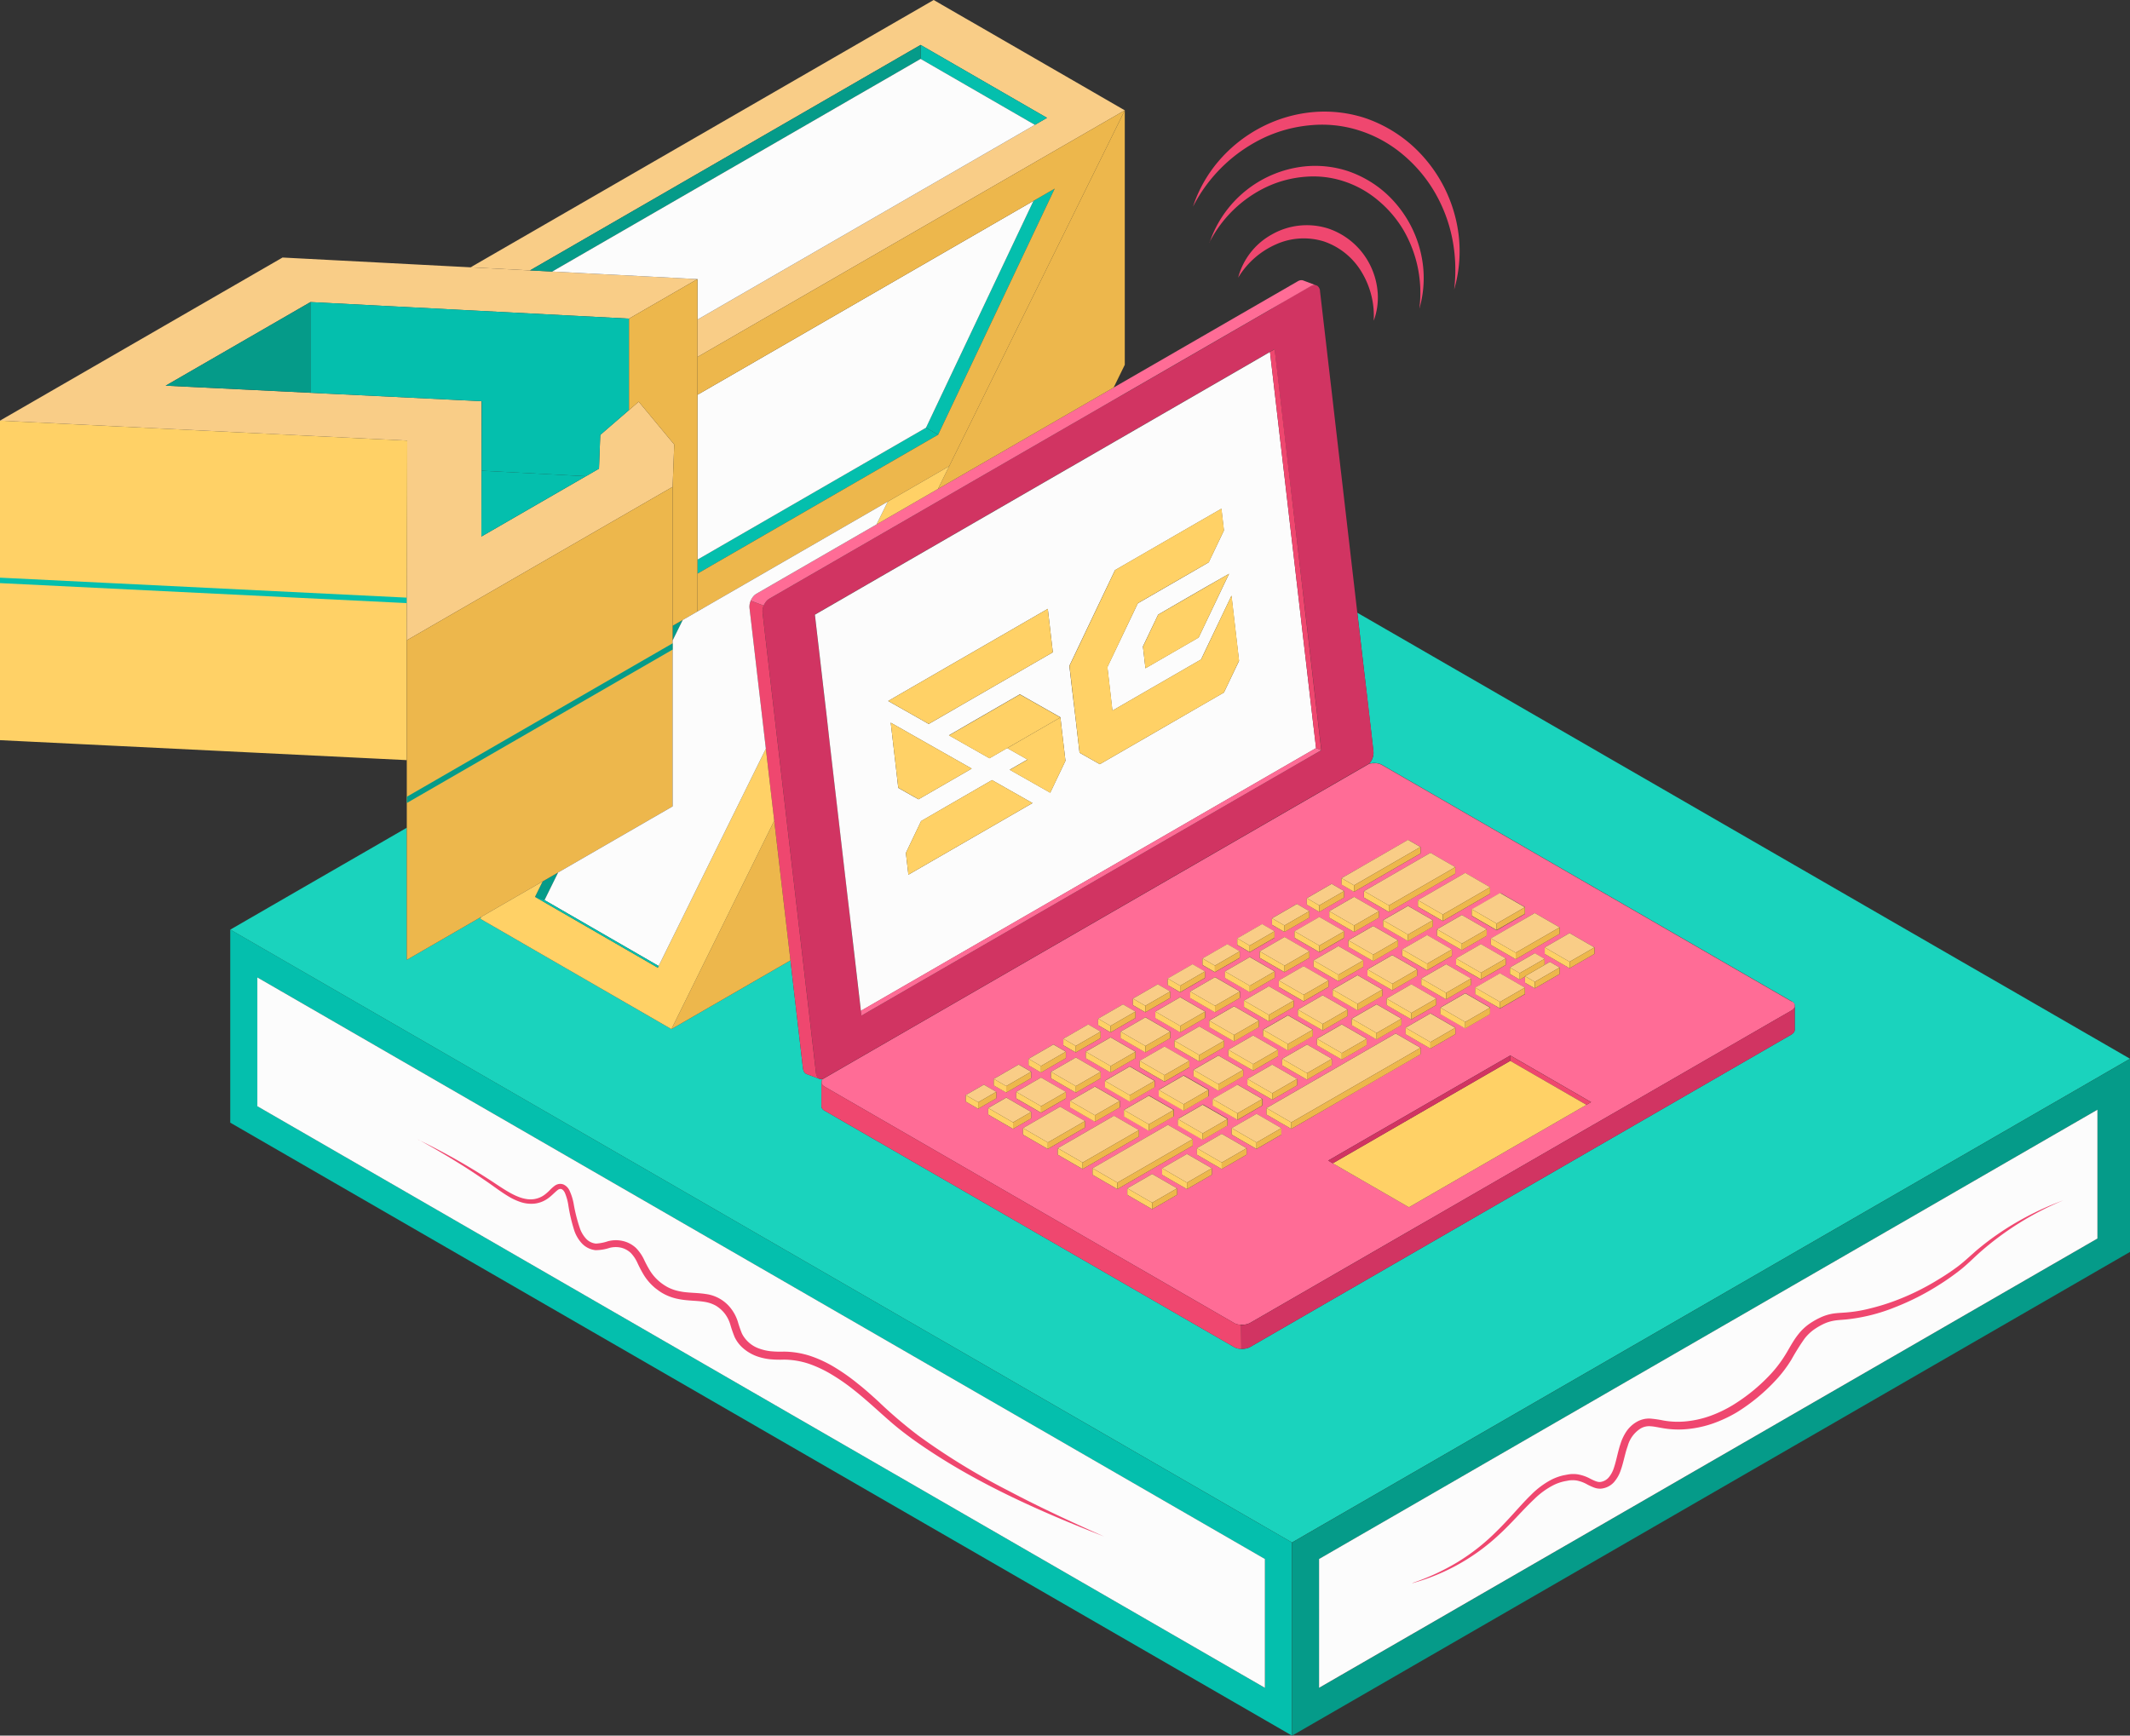 <svg id="ea8020f2-ab31-444c-990e-b685a608c7fc" data-name="Layer 1" xmlns="http://www.w3.org/2000/svg" xmlns:xlink="http://www.w3.org/1999/xlink" viewBox="0 0 779.03 634.92"><rect x="0" y="0" width="779.03" height="634.92" fill="#333333" stroke="none"/><defs><style>.aee42ae2-d68a-435d-8d46-fcd06e5f033c{fill:none;}.ee3e5098-5d9e-45b5-9b35-8097cbc44239{fill:#1ad3bd;}.e2f099b3-259f-44fe-bc66-396256358152{fill:#04bfad;}.b6d71f7a-1098-4c58-887b-eda591bb50b6{fill:#059b89;}.ba11261f-913c-4a4a-b01c-a4a9ea12831e{fill:#fcfcfc;}.ad04f37b-1ef6-4890-a1d7-d5a6c062ea7c{fill:#ff6c96;}.bc47ff20-d0d1-4e84-9cb6-e3d9c8556d52{fill:#ef476f;}.b41ca556-745c-41dd-828f-534f2113bbf5{fill:#ffd166;}.b51c37ae-d710-4a3c-8e62-72c10a05dcc9{fill:#d13462;}.bd525750-283d-4d46-95cf-88b536b0293b{fill:#f9cd87;}.a64c3dd1-e303-4c2f-9a41-90e0f867af5e{fill:#edb74c;}.bce0d6b4-871f-4bb0-89fd-5178e2d012c8{clip-path:url(#f3a80ef4-051e-4e88-98da-a6f145e1cd96);}</style><clipPath id="f3a80ef4-051e-4e88-98da-a6f145e1cd96" transform="translate(-136.78 -194.67)"><rect class="aee42ae2-d68a-435d-8d46-fcd06e5f033c" width="1080" height="1080"/></clipPath></defs><title>Logo Transporter</title><polygon class="ee3e5098-5d9e-45b5-9b35-8097cbc44239" points="779.03 387.31 770.38 392.31 767.12 394.2 758.46 399.2 749.79 404.2 741.13 409.2 732.47 414.2 723.81 419.2 715.15 424.2 697.84 434.2 689.17 439.2 680.51 444.2 671.85 449.2 663.19 454.2 654.53 459.2 645.88 464.2 637.22 469.2 619.89 479.2 611.23 484.2 602.58 489.2 593.91 494.2 585.25 499.2 576.59 504.2 567.92 509.2 559.26 514.2 550.6 519.2 541.94 524.2 533.28 529.2 524.63 534.2 515.97 539.2 498.64 549.2 489.98 554.2 482.44 558.55 473.79 563.55 472.54 564.27 471.3 563.55 462.63 558.55 460.25 557.17 451.58 552.17 442.93 547.17 434.26 542.17 425.6 537.17 416.94 532.17 408.29 527.17 399.63 522.17 390.96 517.17 373.64 507.17 364.99 502.17 356.32 497.17 347.66 492.17 338.99 487.18 330.33 482.18 321.68 477.18 313.01 472.18 304.36 467.18 295.69 462.18 287.04 457.18 278.38 452.18 275.99 450.8 267.33 445.8 258.68 440.8 250.01 435.8 241.35 430.8 232.69 425.8 224.03 420.8 215.37 415.8 206.7 410.8 198.04 405.8 189.38 400.8 180.72 395.8 172.06 390.8 163.41 385.8 146.09 375.8 137.43 370.8 128.76 365.8 120.11 360.8 111.44 355.8 102.78 350.8 94.13 345.8 92.88 345.08 84.22 340.08 85.47 339.36 94.13 334.36 96.83 332.8 105.48 327.8 114.14 322.8 131.47 312.8 140.13 307.8 148.78 302.8 148.78 351.13 157.44 346.13 166.1 341.13 174.76 336.13 176.01 335.41 175.66 336.11 184.38 341.14 188.16 343.33 194.56 347.02 203.22 352.02 211.88 357.02 220.53 362.02 229.19 367.02 233.06 369.25 241.72 374.25 245.56 376.47 254.22 371.47 262.88 366.47 271.55 361.47 280.2 356.47 289.11 351.33 290.25 361.27 291.4 371.2 292.41 379.88 293.56 389.81 293.68 390.81 293.72 391.08 293.79 391.34 293.87 391.59 293.95 391.82 294.06 392.04 294.18 392.23 294.32 392.41 294.47 392.57 294.64 392.71 294.82 392.82 295 392.91 299.77 394.7 299.97 394.77 300.18 394.81 300.39 394.83 300.62 394.83 300.83 394.8 300.79 394.86 300.66 395.04 300.56 395.22 300.49 395.41 300.44 395.6 300.43 395.78 300.43 395.99 300.43 404.52 300.43 404.53 300.43 404.6 300.43 404.79 300.43 404.84 300.43 404.85 300.45 404.98 300.5 405.17 300.58 405.35 300.69 405.53 300.82 405.7 300.97 405.86 301.15 406.02 301.35 406.16 301.56 406.3 310.22 411.3 318.88 416.3 327.55 421.3 336.2 426.3 353.52 436.3 362.18 441.3 370.85 446.3 379.5 451.3 388.16 456.3 396.82 461.3 405.48 466.3 414.14 471.3 417.13 473.02 425.79 478.02 434.44 483.02 443.1 488.02 446.68 490.08 451.39 492.8 451.63 492.93 451.88 493.04 452.15 493.14 452.43 493.23 452.73 493.31 453.04 493.37 453.35 493.41 453.68 493.44 454 493.46 454.32 493.46 454.65 493.45 454.98 493.42 455.31 493.38 455.63 493.32 455.94 493.25 456.25 493.17 456.55 493.07 456.82 492.96 457.08 492.84 457.33 492.7 474.65 482.7 483.31 477.7 491.97 472.7 500.63 467.7 509.3 462.7 517.96 457.7 522.91 454.84 531.58 449.84 540.23 444.84 548.89 439.84 566.22 429.84 574.88 424.84 583.53 419.84 589.51 416.39 598.17 411.39 606.84 406.39 624.15 396.39 632.81 391.39 641.47 386.39 650.13 381.39 655.1 378.53 655.33 378.38 655.53 378.23 655.72 378.07 655.89 377.9 656.04 377.73 656.16 377.54 656.26 377.36 656.34 377.17 656.38 376.99 656.38 376.98 656.41 376.79 656.41 367.98 656.4 367.79 656.38 367.6 656.33 367.42 656.25 367.23 656.13 367.06 656 366.89 655.85 366.72 655.68 366.57 655.48 366.42 655.26 366.28 650.54 363.56 641.88 358.56 633.22 353.56 624.56 348.56 621 346.5 612.35 341.5 603.68 336.5 595.02 331.5 586.37 326.5 577.69 321.5 569.03 316.5 560.38 311.5 551.72 306.5 534.39 296.5 525.73 291.5 517.08 286.5 508.42 281.5 505.43 279.78 505.2 279.66 504.94 279.54 504.68 279.44 504.39 279.35 504.1 279.28 503.8 279.22 503.48 279.17 503.15 279.14 502.83 279.12 502.5 279.12 502.18 279.13 501.85 279.16 501.51 279.21 501.19 279.26 500.88 279.33 500.75 279.37 500.93 279.18 501.12 278.95 501.3 278.7 501.46 278.43 501.63 278.16 501.77 277.87 501.9 277.58 502.01 277.28 502.12 276.98 502.19 276.67 502.26 276.37 502.31 276.06 502.35 275.76 502.35 275.46 502.35 275.17 502.32 274.89 501.18 264.95 501.07 264.15 499.93 254.21 498.77 244.28 497.9 236.76 496.75 226.83 496.43 224.16 498.27 225.22 506.93 230.22 515.6 235.22 524.25 240.22 532.91 245.22 541.58 250.22 550.23 255.22 558.89 260.22 576.22 270.22 584.88 275.22 587.26 276.6 595.92 281.6 604.59 286.6 621.9 296.6 630.56 301.6 639.22 306.6 647.88 311.6 656.54 316.6 665.21 321.6 682.52 331.6 691.18 336.6 699.85 341.6 708.51 346.6 717.17 351.6 725.84 356.6 734.5 361.59 743.15 366.59 751.81 371.59 760.47 376.59 769.13 381.59 770.38 382.31 779.03 387.31"/><path class="e2f099b3-259f-44fe-bc66-396256358152" d="M608.07,758.22l-8.66-5L597,751.84l-8.66-5-8.66-5-8.66-5-8.66-5-8.66-5-8.66-5-8.66-5-8.66-5-17.32-10-8.66-5-8.66-5-8.66-5-8.67-5-8.66-5-8.66-5-8.66-5-8.66-5-8.66-5-8.66-5-8.66-5-2.38-1.38-8.66-5-8.66-5-8.66-5-8.66-5-8.66-5-8.66-5-8.67-5-8.66-5-8.66-5-8.66-5-8.66-5-8.66-5-8.66-5-17.32-10-8.66-5-8.66-5-8.66-5-8.66-5-8.66-5-8.66-5-1.25-.72-8.66-5v70.64l8.66,5,1.25.72,8.66,5,8.66,5,8.66,5,8.66,5,8.66,5,8.66,5,17.32,10,8.66,5,8.66,5,8.66,5,8.66,5,8.66,5,8.66,5,8.67,5,8.66,5,8.66,5,8.66,5,8.66,5,8.66,5,8.66,5,2.38,1.38,8.66,5,8.66,5,8.66,5,8.66,5,8.66,5,8.66,5,8.66,5,8.67,5,8.66,5,8.66,5,8.66,5,17.32,10,8.66,5,8.66,5,8.66,5,8.66,5,8.66,5,8.66,5,8.66,5,8.66,5,2.39,1.38,8.66,5,1.24.72V758.94Zm-8.66,53.89-8.67-5-17.32-10-8.66-5-8.66-5-8.66-5-8.66-5-8.66-5-8.66-5-8.66-5-17.32-10-8.66-5-8.66-5-8.66-5-8.66-5-8.66-5-17.32-10-8.66-5-8.66-5-2.39-1.38-8.66-5-17.32-10-8.66-5-8.66-5-8.66-5-8.66-5-8.66-5-8.66-5-8.66-5-17.32-10-8.66-5-8.66-5-8.66-5-8.66-5-8.66-5-17.32-10-8.66-5-8.66-5-2.39-1.38V552.23l8.66,5,8.66,5,8.66,5,8.66,5,8.66,5,8.66,5,17.32,10,8.66,5,8.66,5,8.66,5,8.66,5,8.66,5,17.32,10,8.67,5,8.66,5,8.66,5,8.66,5,8.66,5,8.66,5,2.38,1.37,8.66,5,8.66,5,8.66,5,8.66,5,8.66,5,8.66,5,8.66,5,8.67,5,8.66,5,8.66,5,8.66,5,17.32,10,8.66,5,8.66,5,8.66,5,8.66,5,8.66,5,8.66,5,8.66,5,8.66,5,2.39,1.38Z" transform="translate(-136.78 -194.67)"/><path class="b6d71f7a-1098-4c58-887b-eda591bb50b6" d="M907.15,587l-3.26,1.89-8.66,5-8.66,5-8.66,5-8.66,5-8.66,5-8.66,5-17.32,10-8.66,5-8.66,5-8.66,5-8.66,5-8.66,5-8.66,5-8.66,5-17.32,10-8.66,5-8.66,5-8.66,5-8.66,5-8.67,5-8.66,5-8.66,5-8.66,5-8.66,5-8.66,5-8.66,5-8.66,5-17.32,10-8.66,5-7.54,4.35-8.66,5-1.25.72v70.65l8.66-5,1.25-.72,8.66-5,8.66-5,8.66-5,8.66-5,17.32-10,8.66-5,8.66-5,8.66-5,8.66-5,8.66-5,17.32-10,8.66-5,8.66-5,8.66-5,8.66-5,8.66-5,8.66-5,8.66-5,8.67-5,8.66-5,8.66-5,8.66-5,8.66-5,17.32-10,8.66-5,8.66-5,8.66-5,8.66-5,8.66-5,7.54-4.36,8.66-5,3.26-1.88V582Zm-3.26,60.77-8.66,5-8.66,5-8.66,5-8.66,5-8.66,5-8.66,5-17.32,10-8.66,5-8.66,5-8.66,5-8.66,5-8.66,5-8.66,5-8.66,5-17.32,10-8.66,5-8.66,5-8.66,5-8.66,5-8.67,5-8.66,5-8.66,5-8.66,5-8.66,5-8.66,5-8.66,5-8.66,5-17.32,10-8.66,5-7.54,4.36V765l8.66-5,8.66-5,8.66-5,8.66-5,17.32-10,8.66-5,8.66-5,8.66-5,8.66-5,8.66-5,17.32-10,8.66-5,8.66-5,8.66-5,8.66-5,8.66-5,8.66-5,8.66-5,8.67-5,8.66-5,8.66-5,8.66-5,8.66-5,17.32-10,8.66-5,8.66-5,8.66-5,8.66-5,8.66-5,7.54-4.35Z" transform="translate(-136.78 -194.67)"/><polygon class="ba11261f-913c-4a4a-b01c-a4a9ea12831e" points="767.12 405.96 767.12 453.08 758.46 458.08 749.79 463.08 741.13 468.08 732.47 473.08 723.81 478.08 715.15 483.08 697.84 493.08 689.17 498.08 680.51 503.08 671.85 508.08 663.19 513.08 654.53 518.08 645.88 523.08 637.22 528.08 619.89 538.08 611.23 543.08 602.58 548.08 593.91 553.08 585.25 558.08 576.59 563.08 567.92 568.08 559.26 573.08 550.6 578.08 541.94 583.08 533.28 588.08 524.63 593.08 515.97 598.08 498.64 608.08 489.98 613.08 482.44 617.44 482.44 570.31 491.1 565.31 499.76 560.31 508.43 555.31 517.09 550.31 534.4 540.31 543.06 535.31 551.72 530.31 560.38 525.31 569.04 520.31 577.71 515.31 595.02 505.31 603.68 500.31 612.34 495.31 621 490.31 629.66 485.31 638.33 480.31 646.98 475.31 655.64 470.31 664.31 465.31 672.97 460.31 681.63 455.31 690.29 450.31 698.96 445.31 716.27 435.31 724.93 430.31 733.59 425.31 742.25 420.31 750.91 415.31 759.58 410.31 767.12 405.96"/><polygon class="ba11261f-913c-4a4a-b01c-a4a9ea12831e" points="462.63 570.31 462.63 617.44 453.96 612.44 436.64 602.44 427.98 597.44 419.32 592.44 410.66 587.44 402 582.44 393.34 577.44 384.68 572.44 376.02 567.44 358.7 557.44 350.04 552.44 341.38 547.44 332.72 542.44 324.06 537.44 315.4 532.44 298.08 522.44 289.42 517.44 280.76 512.44 278.37 511.06 269.71 506.06 252.39 496.06 243.73 491.06 235.07 486.06 226.41 481.06 217.75 476.06 209.09 471.06 200.43 466.06 191.77 461.06 174.45 451.06 165.79 446.06 157.13 441.06 148.47 436.06 139.81 431.06 131.15 426.06 113.83 416.06 105.17 411.06 96.51 406.06 94.12 404.68 94.12 357.56 102.78 362.56 111.44 367.56 120.1 372.56 128.76 377.56 137.42 382.56 146.08 387.56 163.4 397.56 172.06 402.56 180.72 407.56 189.38 412.56 198.04 417.56 206.7 422.56 224.02 432.56 232.69 437.56 241.35 442.56 250.01 447.56 258.67 452.56 267.33 457.56 275.99 462.56 278.37 463.93 287.03 468.93 295.69 473.93 304.35 478.93 313.01 483.93 321.67 488.93 330.33 493.93 338.99 498.93 347.66 503.93 356.32 508.93 364.98 513.93 373.64 518.93 390.96 528.93 399.62 533.93 408.28 538.93 416.94 543.93 425.6 548.93 434.26 553.93 442.92 558.93 451.58 563.93 460.24 568.93 462.63 570.31"/><path class="ad04f37b-1ef6-4890-a1d7-d5a6c062ea7c" d="M793.18,562.46l0-.19,0-.18-.08-.19-.11-.17-.13-.17-.15-.17-.17-.15-.2-.15L792,561l-4.72-2.72-8.66-5-8.66-5-8.66-5-3.56-2.06-8.66-5-8.66-5-8.66-5-8.66-5-8.67-5-8.66-5-8.66-5-8.66-5-17.32-10-8.66-5-8.66-5-8.66-5-3-1.72-.23-.12-.26-.12-.26-.1-.29-.09-.29-.07-.31-.06-.31-.05-.33,0-.32,0H639l-.33,0-.33.05-.32.05-.31.07-.14,0L437.61,589.47l-.05.06-.12.18-.1.18-.07.19,0,.19,0,.18v.21l0,.18,0,.19.08.18.11.18.13.17.15.16.18.15.19.15.22.14,8.66,5,8.66,5,8.66,5,8.66,5,17.32,10,8.66,5,8.66,5,8.66,5,8.66,5,8.66,5,8.66,5,8.66,5,3,1.72,8.66,5,8.66,5,8.66,5,3.57,2.06,4.72,2.72.23.13.26.11.27.1.28.09.3.07.3.06.32,0,.32,0,.32,0h.66l.33,0,.33,0,.32-.06.31-.07.3-.09.3-.09.28-.11.26-.13.25-.13,17.32-10,8.66-5,8.66-5,8.66-5,8.66-5,8.66-5,5-2.86,8.66-5,8.66-5,8.66-5,17.32-10,8.66-5,8.66-5,6-3.45,8.66-5,8.66-5,17.32-10,8.66-5,8.66-5,8.66-5,5-2.86.23-.15.21-.15.19-.16.17-.17.15-.18.12-.18.1-.18.07-.19,0-.19,0-.19Zm-95.06-33.79.42.25,8.66,5v2.37l-7.4,4.28-8.66,5-.43-.25-8.66-5V538l7.4-4.28Zm5.51,17.87,3.57,2.07V551l-.42.25-8.66,5-3.58-2.06v-2.25L692.6,553,689,551v-2.37l.42-.25,8.67-5,3.57,2.06v2.25ZM521.18,589.13v-2.37l.43-.25,8.66-5,.42.25,8.66,5v2.37l-.42.25-8.66,5-.43-.25Zm5.45,5v2.38l-.43.24-8.66,5-.42-.24-8.66-5V594.1l.42-.25,8.66-5,.43.25Zm142.7-46.43v-2.38l.42-.25,8.67-5,.42.25,8.66,5v2.38l-.42.24-8.66,5-.43-.24Zm5.45,5V555l-9.09,5.25L656.61,555v-2.38l.42-.24,8.66-5,.43.24ZM680.52,537l-.42.24-8.66,5L671,542l-8.66-5v-2.38l.43-.25,8.66-5,.42.25,8.66,5Zm-12.72,5v2.38l-.42.25-8.66,5-.43-.25-8.66-5V542l.42-.24,8.67-5,.42.24ZM566.32,577.76v-2.38l.43-.24,8.66-5,.42.24,8.66,5v2.38l-.42.24-8.66,5-.43-.24Zm5.45,5v2.37l-.42.25-8.66,5-.43-.25-8.66-5v-2.37l.43-.25,8.66-5,.42.25Zm50.89-29.38v2.37l-.43.25-8.66,5-.42-.25-8.66-5v-2.37l.42-.25,8.66-5,.43.25Zm-5.45-5V546l.42-.24,8.66-5,.43.24,8.66,5v2.38l-.43.25-8.66,5-.42-.24Zm-7.27,12.31v2.38l-.43.24-8.66,5-.43-.24-8.66-5v-2.38l.43-.24,8.66-5,.43.24ZM597.22,568v2.37l-.43.25-8.66,5-.43-.25-8.66-5V568l.43-.25,8.66-5,.43.25ZM573.3,586l.43-.24,8.66-5,.42.24,8.66,5v2.38l-.42.24-8.66,5-.43-.24-8.66-5Zm12.72-5V578.7l.43-.25,8.66-5,.42.25,8.66,5v2.37l-.42.25-8.66,5-.43-.25Zm12.72-7.34v-2.38l.43-.24,8.66-5,.43.24,8.66,5v2.38l-.43.24-8.66,5-.43-.24Zm12.72-7.35V564l.43-.25,8.66-5,.43.25,8.66,5v2.37l-.43.25-8.66,5-.43-.25ZM624.19,559v-2.38l.42-.24,8.66-5,.43.24,8.66,5V559l-.43.25-8.66,5-.42-.25Zm12.72-7.35v-2.37l.42-.25,8.66-5,.43.25,8.66,5v2.37L646,556.94Zm23.91-18-9.08,5.25-9.09-5.25v-2.38l.43-.24,8.66-5,.42.24,8.66,5Zm-12.72,5V541l-.42.25-8.66,5L629.93,541v-2.37l.42-.25,8.67-5,.42.25Zm-7-8.29-.42.25-8.66,5-.43-.25-8.66-5V528l.43-.25,8.66-5,.42.25,8.66,5Zm-12.72,5v2.38L628,538l-8.66,5-.43-.24-8.66-5v-2.38l.42-.24,8.67-5,.42.24Zm-12.72,7.35v2.37l-.43.25-8.66,5-.42-.25-8.66-5v-2.37l.42-.25,8.66-5,.43.25ZM603,550v2.38l-.43.24-8.66,5-.42-.24-8.66-5V550l.42-.24,8.66-5,.43.24Zm-12.72,7.35v2.37l-.43.25-8.66,5-.43-.25-8.66-5v-2.37l.43-.25,8.66-5,.43.25Zm-12.72,7.34v2.38l-.43.24-8.66,5-.43-.24-8.66-5v-2.38l.43-.24,8.66-5,.43.24Zm-12.73,7.35v2.37l-.42.25-8.66,5-.43-.25-8.66-5v-2.37l.43-.25,8.66-5,.42.25Zm-12.72,7.34v2.38l-.42.24L543,587l-.43-.24-8.66-5v-2.38l.43-.25,8.66-5,.42.25Zm-23.91,18,.42-.25,8.66-5,.43.25,8.66,5v2.37l-.43.25-8.66,5-.42-.25-8.66-5Zm12.72-5v-2.38l.43-.25,8.66-5,.42.25,8.66,5v2.38l-.42.24-8.66,5-.43-.24Zm7,8.28.42-.25,8.66-5,.43.24,8.66,5v2.38l-.43.24-8.66,5-.42-.24-8.66-5Zm12.72-5v-2.37l.43-.25,8.66-5,.42.25,8.66,5v2.37l-.42.25-8.66,5-.43-.25Zm7,8.29.42-.25,8.66-5,.43.25,8.66,5v2.37l-.43.25-8.66,5-.42-.25-8.66-5Zm12.72-5V596.7l.43-.24,8.66-5,.42.24,8.66,5v2.38l-.42.24-8.66,5-.43-.24ZM593,591.73v-2.37l.43-.25,8.66-5,.42.25,8.66,5v2.37l-.42.25-8.66,5-.43-.25Zm12.72-7.34V582l.43-.24,8.66-5,.42.24,8.66,5v2.38l-.42.24-8.66,5-.43-.24ZM618.44,577v-2.37l.43-.25,8.66-5,.43.25,8.66,5V577l-.43.25-8.66,5-.43-.25Zm12.72-7.34v-2.38l.43-.24,8.66-5,.43.24,8.66,5v2.38l-.43.25-8.66,5-.43-.25Zm12.73-7.35V560l.42-.25,8.66-5,.43.25,8.66,5v2.37L653,567.6l-.42-.25Zm7,8.29.43-.25,8.66-5,.43.25,8.66,5V573l-.43.25-8.66,5-.43-.25-8.66-5Zm12.73-5v-2.38l.42-.24,8.66-5,.43.24,8.66,5v2.38l-.43.25-8.66,5-.42-.25Zm12.72-7.34V556l.42-.25,8.66-5,.43.25,8.66,5v2.38l-.43.24-8.66,5-.42-.24Zm9.51-36.76,8.66,5V529l-1.66,1-8.66,5-.43-.25-8.66-5v-2.38l1.66-.95,8.66-5ZM672.67,514l.43.25,8.66,5v2.37l-17.3,10-9.09-5.25V524l8.64-5Zm-12.29-7.1,8.66,5v2.38l-7,4-8.66,5-8.66,5-.43-.25-8.66-5v-2.38l7-4,8.66-5,8.66-5Zm-32.92,9,7-4,17.32-10,4.55,2.62v2.38l-24.28,14-4.55-2.62Zm-12.72,7.35.43-.25,8.66-5,4.54,2.63V523l-.42.25-8.66,5-4.55-2.63ZM602,530.6l.42-.24,8.66-5,4.55,2.62v2.38l-.42.24-8.66,5L602,533ZM589.3,538l.42-.25,8.66-5,4.55,2.63v2.37l-.43.25-8.66,5-4.54-2.63Zm-12.72,7.34.42-.24,8.66-5,4.55,2.62v2.38l-.43.24-8.66,5-4.54-2.62Zm-12.73,7.35.43-.25,8.66-5,4.55,2.63v2.37l-.43.25-8.66,5L563.85,555ZM551.13,560l.43-.25,8.66-5,4.55,2.63v2.38l-.43.24-8.66,5-4.55-2.62Zm-12.72,7.35.43-.25,8.66-5,4.55,2.63v2.37l-.43.25-8.66,5-4.55-2.63Zm-12.72,7.34.43-.25,8.66-5,4.54,2.63v2.38l-.42.24-8.66,5-4.55-2.62ZM513,582l.42-.25,8.66-5,4.55,2.62v2.38l-.42.25-8.66,5L513,584.39Zm-12.72,7.34.42-.25,8.66-5,4.55,2.63v2.37l-.43.25-8.66,5-4.54-2.62ZM490,597.65v-2.37l6.61-3.82,4.55,2.62v2.38l-6.62,3.82Zm17.29,10-.42-.25-8.66-5V600l6.61-3.82.43.24,8.66,5v2.38Zm12.3,7.1-8.66-5v-2.38l4.93-2.85,8.66-5,.43.25,8.66,5v2.38L528.68,610,520,615Zm13.15,7.59-.43-.25-8.66-5v-2.37l3.25-1.88,8.66-5,8.66-5,.43.25,8.66,5v2.37l-3.25,1.88-8.66,5Zm12.29,7.1-8.66-5v-2.38l1.57-.9,8.66-5,8.66-5,8.66-5,.43.24,8.66,5v2.38l-1.57.9-8.66,5-8.66,5-8.66,5Zm22.24,2.34-.43.25-8.66,5-.43-.25-8.66-5V629.4l.43-.25,8.66-5,.43.25,8.66,5ZM580,624.43l-.43.24-8.66,5-.43-.24-8.66-5v-2.38l.43-.24,8.66-5,.43.24,8.66,5Zm12.72-7.35-.43.25-8.66,5-.42-.25-8.66-5v-2.37l.42-.25,8.66-5,.43.25,8.66,5Zm12.72-7.34L605,610l-8.66,5-.42-.24-8.66-5v-2.38l.42-.24,8.66-5,.43.24,8.66,5Zm12.3-7.1-8.66,5-.43-.25-8.66-5V600l3.95-2.28,8.66-5,8.66-5,8.66-5,8.66-5,8.66-5,.43.24,8.66,5v2.38l-4,2.28-8.66,5-8.66,5Zm99.26-3.8-17.32,10-8.66,5-8.66,5-8.67,5-17.32,10-4.28,2.47-8.66-5-8.66-5-8.66-5-1.86-1.08-1.7-1,8.66-5,8.66-5,17.32-10,8.66-5,8.66-5,8.66-5,6-3.45,8.66,5,8.66,5,8.66,5,3.57,2.06Zm2.93-55.2-.42.24-8.66,5-.43-.24-8.66-5v-2.38l.43-.25,8.66-5,.42.25,8.66,5Z" transform="translate(-136.78 -194.67)"/><polygon class="bc47ff20-d0d1-4e84-9cb6-e3d9c8556d52" points="581.91 403.19 580.21 404.17 578.34 403.09 569.68 398.09 561.02 393.09 552.36 388.09 552.36 386.13 561.02 391.13 569.68 396.13 578.34 401.13 581.91 403.19"/><polygon class="b41ca556-745c-41dd-828f-534f2113bbf5" points="580.21 404.17 562.89 414.17 554.23 419.17 545.57 424.17 536.9 429.17 519.58 439.17 515.3 441.64 506.64 436.64 497.98 431.64 489.32 426.64 487.46 425.56 496.12 420.56 504.78 415.56 513.44 410.56 522.1 405.56 530.76 400.56 539.42 395.56 548.08 390.56 552.36 388.09 561.02 393.09 569.68 398.09 578.34 403.09 580.21 404.17"/><polygon class="b51c37ae-d710-4a3c-8e62-72c10a05dcc9" points="552.37 386.13 552.37 388.09 548.09 390.56 539.42 395.56 530.76 400.56 522.1 405.56 513.44 410.56 504.79 415.56 496.13 420.56 487.46 425.56 485.76 424.58 494.43 419.58 503.08 414.58 520.4 404.58 529.06 399.58 537.72 394.58 546.38 389.58 552.37 386.13"/><path class="b51c37ae-d710-4a3c-8e62-72c10a05dcc9" d="M639.12,469.84l0-.28L638,459.62l-.1-.8-1.15-9.94L635.55,439l-.87-7.52-1.16-9.93-.31-2.67-1.15-9.94L630.91,399,629.75,389l-1.15-9.94-1.15-9.93-1.16-9.93-1.15-9.94L624,339.36l-1.16-9.93-1.15-9.94-.86-7.38-1.15-9.93-.12-1,0-.27-.06-.26-.07-.25-.09-.23-.11-.22-.13-.19-.14-.18-.15-.16-.16-.14-.18-.11-.19-.09L618,299l-.2-.05-.22,0h-.22l-.22,0-.23,0-.22.07-.23.1-.23.12-8.66,5L601.3,308,584,318l-8.66,5-8.66,5L558,333l-8.66,5L541,342.76l-8.66,5-8.66,5-17.32,10-8.66,5-8.66,5-8.66,5-8.66,5-8.66,5-3.16,1.82-5.66,3.27-17.32,10-3.81,2.2-8.66,5-6.3,3.64-.22.14-.22.16-.22.18-.21.2-.2.22-.19.24-.18.25-.17.26-.16.27-.15.29-.13.29-.11.3-.1.3-.08.31-.07.31-.05.3,0,.31v.58l0,.29.38,3.24.89,7.69,1.15,9.93,1.16,9.94,1.15,9.93.17,1.46.77,6.64,1.15,9.94,1.16,9.93,1.15,9.93,1.15,9.94,1.16,9.93,1.15,9.93,1.15,9.94.73,6.27,1.15,9.94,1.16,9.93,1.15,9.93.37,3.19,1.15,9.93.1.81,0,.27.06.26.07.25.1.23.1.22.13.2.14.17.15.16.17.14.17.11.19.1.2.07.2,0,.22,0h.22l.22,0L637.52,474l.18-.19.19-.23.18-.25.17-.27.16-.27.15-.29.13-.29.11-.3.1-.3.08-.31.07-.3.05-.31,0-.3v-.59Zm-27.76,4.27-8.67,5-8.66,5-8.66,5-8.66,5-8.66,5-17.32,10-8.66,5-8.66,5-8.66,5-8.66,5-8.66,5-17.32,10-8.66,5-8.66,5-8.66,5-8.66,5-3.65,2.11-.21-1.78-2.3-19.86-1.16-9.94L448,533,446.81,523l-1.16-9.94-1.15-9.93-1.15-9.93-1.16-9.94-.61-5.26-1.15-9.94L440.3,467l-1.15-9.94-.1-.88-1.16-9.93-1.13-9.78-.77-6.64-.82-7-.38-3.33,8.66-5,.14-.08,5.66-3.27,8.66-5,8.14-4.7,8.66-5,8.66-5,8.66-5,8.66-5,8.66-5,8.66-5,8.66-5,.83-.47,3-1.73,4.12-2.38,8.66-5,8.66-5,17.32-10,8.66-5,8.66-5,8.66-5,6-3.49,1.71-1,1.16,9.94,1.15,9.93,1.15,9.93,1.16,9.94,1.15,9.93L609.9,382l1.16,9.94,1.15,9.93.6,5.17L614,417l1.16,9.93,1.15,9.94,1.15,9.93,1.16,9.93,1.15,9.94.29,2.46Z" transform="translate(-136.78 -194.67)"/><path class="ba11261f-913c-4a4a-b01c-a4a9ea12831e" d="M616.94,458.39l-1.15-9.93-1.15-9.93-1.16-9.94-2.3-19.86-.33-2.81L609.7,396l-1.16-9.93-1.15-9.93-1.15-9.94-1.16-9.93-1.15-9.93-1.15-9.94-1.16-9.93-.35-3.05-6,3.49-8.66,5-8.66,5-8.66,5-17.32,10-8.66,5-8.66,5-4.12,2.38-3,1.73-.83.47-8.66,5-8.66,5-8.66,5-8.66,5-8.66,5-8.66,5-8.66,5-8.14,4.7-8.66,5-5.66,3.27-.14.08-8.66,5,.38,3.33.82,7,.77,6.64,1.13,9.78,1.16,9.93.1.88L440.3,467l.13,1.08,1.15,9.94.61,5.26,1.16,9.94,1.15,9.93,1.15,9.93,1.16,9.94L448,533l.19,1.67,1.16,9.94,2.3,19.86,17.32-10,8.66-5,8.66-5,8.66-5,8.67-5,8.66-5,8.66-5,8.66-5,8.66-5,8.66-5,8.66-5,8.66-5,8.66-5,17.32-10,8.66-5,8.66-5,8.66-5,1.94-1.12Zm-153.2-8.51,8.66-5,8.66-5,8.66-5,8.67-5,8.52-4.92,8.66-5L520,417.4l.52,4.46,1.15,9.94.17,1.49-.37.22-8.66,5-8.66,5-8.66,5-8.66,5-1.72,1-8.66,5-1.39-.79-1.58-.9-8.7-4.93-3.14-1.78Zm.8,26.23-1.15-9.93-.08-.69-.75-6.45,6,3.41,2.16,1.23,8.7,4.93,4.05,2.3,8.7,4.93-2.13,1.23-8.66,5-8.66,5-1.83-1-5.58-3.17Zm47.78,13.54-8.66,5-8.66,5-8.66,5-8.66,5-8.66,5-.65-5.59-.27-2.35,1.26-2.66,4.3-9,8.62-5,8.66-5,8.66-5,6.11,3.47,8.7,4.93Zm12.87-14-4.3,9-6.11-3.47-8.7-4.93,6.49-3.74-7.41-4.2-6.49,3.74-6.11-3.47-8.7-4.93,8.62-5,17.32-10,6.11,3.47,8.7,4.93.69,6,1.16,9.93ZM588.72,439l-4.3,9-1.31.76-1.53.88-8.66,5L565,459.23l-8.66,5-8.66,5-8.66,5-7.41-4.2-.27-2.35-1.15-9.94L529,447.81l-1.11-9.56,3.58-7.5,1.6-3.36,4.29-9,2.92-6.14,4.3-9,3.25-1.88,8.66-5,8.66-5,1.52-.88,8.66-5,8.16-4.7.92,7.94-.75,1.57-.09.2-4.3,9-.42.89-8.62,5-8.66,5-8.66,5-1.69,3.55-4.3,9-.09.2-4.3,9-.74,1.57.69,6,1.15,9.94,5.91-3.42,8.66-5,1.52-.87,8.66-5,7.67-4.43,2.53-5.32,4.3-9,4.3-9,.46,4,2.3,19.86Zm-2.42-34.43-2.54,5.31-4.29,9-4.3,9-5.43,3.14-8.66,5-5.36,3.1-.77-6.65-.16-1.3,1.27-2.66,4.3-9,8.61-5,8.66-5Z" transform="translate(-136.78 -194.67)"/><polygon class="bc47ff20-d0d1-4e84-9cb6-e3d9c8556d52" points="483.25 274.44 481.32 273.65 480.17 263.72 479.01 253.79 477.87 243.86 476.7 233.92 474.4 214.06 474.07 211.25 472.93 201.31 471.76 191.38 470.62 181.45 469.46 171.51 468.31 161.58 467.15 151.65 466 141.71 464.85 131.78 464.5 128.73 466.2 127.74 467.37 137.68 468.51 147.61 469.67 157.54 470.82 167.48 471.97 177.41 473.13 187.34 474.29 197.28 475.43 207.21 476.04 212.38 477.18 222.31 478.35 232.24 479.5 242.18 480.64 252.11 481.81 262.04 482.95 271.98 483.25 274.44"/><polygon class="ad04f37b-1ef6-4890-a1d7-d5a6c062ea7c" points="483.25 274.44 474.58 279.44 465.92 284.44 457.25 289.44 448.6 294.44 439.93 299.44 431.27 304.44 413.95 314.44 405.3 319.44 396.63 324.44 387.97 329.44 379.31 334.44 370.65 339.44 353.33 349.44 344.68 354.44 336.01 359.44 327.36 364.44 318.69 369.44 315.05 371.55 314.83 369.77 332.15 359.77 340.81 354.77 349.47 349.77 358.13 344.77 366.81 339.77 375.46 334.77 384.13 329.77 392.79 324.77 401.44 319.77 410.1 314.77 418.76 309.77 427.43 304.77 436.08 299.77 453.4 289.77 462.06 284.77 470.72 279.77 479.38 274.77 481.32 273.65 483.25 274.44"/><polygon class="bc47ff20-d0d1-4e84-9cb6-e3d9c8556d52" points="299.77 394.7 295 392.91 294.82 392.82 294.64 392.71 294.47 392.57 294.32 392.41 294.18 392.23 294.06 392.04 293.95 391.82 293.86 391.59 293.78 391.34 293.72 391.08 293.68 390.81 293.56 389.81 292.41 379.88 291.4 371.2 290.25 361.27 289.1 351.33 288.26 344.11 287.1 334.17 285.95 324.24 285.47 320.11 284.32 310.18 283.17 300.25 282.69 296.13 282.56 295.05 281.41 285.11 280.88 280.54 280.11 273.89 279.74 270.75 278.59 260.81 277.43 250.88 276.28 240.95 275.38 233.18 275 229.93 274.92 229.18 274.13 222.43 274.11 222.15 274.1 221.86 274.12 221.56 274.15 221.26 274.19 220.95 274.26 220.65 274.34 220.34 274.44 220.04 274.56 219.74 279.32 221.52 279.21 221.82 279.11 222.12 279.03 222.43 278.96 222.74 278.91 223.04 278.88 223.35 278.87 223.64 278.88 223.93 278.9 224.22 279.28 227.46 280.17 235.15 281.32 245.08 282.48 255.02 283.63 264.95 283.8 266.41 284.57 273.05 285.72 282.99 286.88 292.92 288.03 302.85 289.18 312.79 290.34 322.72 291.49 332.65 292.64 342.59 293.37 348.86 294.52 358.8 295.68 368.73 296.83 378.66 297.2 381.85 298.35 391.78 298.45 392.59 298.49 392.86 298.55 393.12 298.62 393.37 298.72 393.6 298.82 393.82 298.95 394.02 299.09 394.19 299.24 394.35 299.41 394.49 299.58 394.6 299.77 394.7"/><polygon class="ad04f37b-1ef6-4890-a1d7-d5a6c062ea7c" points="481.25 104.34 481.05 104.29 480.83 104.27 480.61 104.27 480.39 104.3 480.16 104.35 479.94 104.42 479.71 104.52 479.48 104.64 470.82 109.64 464.52 113.28 447.2 123.28 438.54 128.28 429.88 133.28 421.22 138.28 412.56 143.28 404.22 148.09 395.56 153.09 386.9 158.09 369.58 168.09 360.92 173.09 352.26 178.09 343.6 183.09 334.94 188.09 326.28 193.09 323.12 194.91 317.46 198.18 300.14 208.18 296.33 210.38 287.67 215.38 281.37 219.02 281.15 219.16 280.93 219.32 280.71 219.5 280.5 219.7 280.3 219.92 280.11 220.16 279.93 220.41 279.76 220.67 279.6 220.94 279.45 221.23 279.32 221.52 274.56 219.74 274.69 219.45 274.83 219.16 274.99 218.89 275.16 218.62 275.34 218.38 275.53 218.14 275.73 217.92 275.94 217.72 276.16 217.54 276.38 217.38 276.61 217.23 282.4 213.89 282.9 213.6 291.56 208.6 294.61 206.84 303.27 201.84 311.93 196.84 320.59 191.84 326.25 188.57 334.39 183.87 343.05 178.87 346.69 176.77 355.35 171.77 364.01 166.77 372.67 161.77 381.33 156.77 398.65 146.77 407.31 141.77 416.45 136.49 425.12 131.49 433.78 126.49 442.44 121.49 451.1 116.49 459.76 111.49 466.05 107.86 474.71 102.86 474.94 102.74 475.17 102.64 475.4 102.57 475.62 102.52 475.85 102.49 476.07 102.49 476.28 102.51 476.48 102.55 476.68 102.62 481.25 104.34"/><polygon class="b41ca556-745c-41dd-828f-534f2113bbf5" points="148.81 219.63 148.81 222.31 148.79 229.23 148.78 234.23 148.78 278.07 139.83 277.63 129.85 277.14 89.89 275.18 79.91 274.69 39.95 272.73 29.97 272.24 19.98 271.75 9.99 271.26 0 270.77 0 212.32 9.99 212.81 29.97 213.79 39.95 214.28 59.93 215.26 60.59 215.3 70.58 215.79 80.57 216.28 90.55 216.77 100.54 217.26 110.53 217.75 114.21 217.93 124.2 218.42 124.4 218.43 134.38 218.92 144.37 219.41 148.81 219.63"/><polygon class="b41ca556-745c-41dd-828f-534f2113bbf5" points="148.95 161.18 148.93 170.79 148.91 180.79 148.88 190.46 148.87 195.58 148.85 203.87 148.85 204.31 148.83 213.47 148.81 219.63 144.37 219.41 134.38 218.92 124.4 218.43 124.2 218.42 114.21 217.93 110.53 217.75 100.54 217.26 90.55 216.77 80.57 216.28 70.58 215.79 60.59 215.3 59.93 215.26 39.95 214.28 29.97 213.79 9.99 212.81 0 212.32 0 153.87 0.66 153.91 10.65 154.4 20.64 154.89 30.63 155.38 40.61 155.87 60.59 156.85 64.27 157.03 74.26 157.52 84.25 158.01 94.23 158.5 114.21 159.48 118.99 159.71 128.98 160.2 138.96 160.69 148.95 161.18"/><polygon class="e2f099b3-259f-44fe-bc66-396256358152" points="148.81 220.63 0 213.32 0 211.32 148.82 218.63 148.81 220.63"/><polygon class="bd525750-283d-4d46-95cf-88b536b0293b" points="230.06 116.56 237.78 112.1 246.44 107.1 255.1 102.1 245.34 101.59 235.36 101.07 225.37 100.55 219.61 100.26 209.62 99.74 202.24 99.35 201.96 99.34 194.12 98.93 193.84 98.92 173.86 97.88 172.12 97.79 162.13 97.27 152.14 96.75 142.16 96.23 122.18 95.19 112.2 94.67 103.34 94.21 94.68 99.21 86.02 104.21 68.7 114.21 60.04 119.21 51.38 124.21 34.06 134.21 25.4 139.21 8.08 149.21 0 153.87 0.66 153.91 10.65 154.4 20.64 154.89 30.63 155.38 40.61 155.87 60.59 156.85 64.27 157.03 74.26 157.52 84.25 158.01 94.23 158.5 114.21 159.48 118.99 159.71 128.98 160.2 138.96 160.69 148.95 161.18 148.93 170.79 148.91 180.79 148.88 190.46 148.87 195.58 148.85 203.87 148.85 204.31 148.83 213.47 148.81 219.63 148.81 222.31 148.79 229.23 148.78 234.23 148.95 234.13 156.72 229.65 157.82 229.01 166.48 224.01 167.4 223.48 176.06 218.48 176.18 218.41 178.41 217.12 187.07 212.12 195.73 207.12 204.39 202.12 221.71 192.12 230.37 187.12 239.03 182.12 243.46 179.57 245.68 178.29 246.01 178.1 246.22 172.6 246.6 162.6 244.44 160 243.46 158.82 239.03 153.48 238.34 152.64 233.6 146.94 230.07 150 230.06 150.01 222.49 156.55 219.99 158.72 219.54 159.11 219.37 163.59 219.07 171.45 214.32 174.19 214.31 174.2 197 184.19 188.34 189.19 179.68 194.19 176.06 196.28 176.12 172.2 176.12 146.76 174.45 146.68 164.47 146.19 124.51 144.23 116.35 143.83 114.21 143.72 113.57 143.69 103.34 143.19 100.54 143.05 90.55 142.56 80.57 142.07 70.58 141.58 60.59 141.09 61.61 140.5 70.27 135.5 78.93 130.5 87.59 125.5 96.25 120.5 104.91 115.5 113.51 110.53 113.57 110.5 117.11 110.69 137.09 111.73 147.07 112.25 148.64 112.33 158.62 112.85 168.61 113.37 175.54 113.72 230.06 116.56"/><polygon class="b6d71f7a-1098-4c58-887b-eda591bb50b6" points="249.71 226.79 246.01 234.28 246.01 228.92 249.71 226.79"/><polygon class="b6d71f7a-1098-4c58-887b-eda591bb50b6" points="204.13 319.17 199.71 328.14 199.15 329.27 195.68 328.09 198.47 322.44 204.13 319.17"/><polygon class="a64c3dd1-e303-4c2f-9a41-90e0f867af5e" points="246.01 178.1 246.01 236.54 244.45 237.44 242.31 238.68 233.65 243.68 216.33 253.68 210.79 256.88 202.13 261.88 193.47 266.88 184.81 271.88 176.15 276.88 176.06 276.93 174.76 277.68 166.1 282.68 157.44 287.68 148.78 292.68 148.78 234.23 148.95 234.13 156.72 229.65 157.82 229.01 166.48 224.01 167.4 223.48 176.06 218.48 176.18 218.41 178.41 217.12 187.07 212.12 195.73 207.12 204.39 202.12 221.71 192.12 230.37 187.12 239.03 182.12 243.46 179.57 245.68 178.29 246.01 178.1"/><polygon class="a64c3dd1-e303-4c2f-9a41-90e0f867af5e" points="246.01 236.54 246.01 294.99 241.43 297.64 238.77 299.17 221.45 309.17 212.79 314.17 204.13 319.17 198.47 322.44 193.33 325.41 184.67 330.41 176.01 335.41 174.76 336.13 166.1 341.13 157.44 346.13 148.78 351.13 148.78 292.68 157.44 287.68 166.1 282.68 174.76 277.68 176.06 276.93 176.15 276.88 184.81 271.88 193.47 266.88 202.13 261.88 210.79 256.88 216.33 253.68 233.65 243.68 242.31 238.68 244.45 237.44 246.01 236.54"/><polygon class="e2f099b3-259f-44fe-bc66-396256358152" points="343.12 159.03 339.91 160.88 334.25 164.15 325.59 169.15 316.93 174.15 308.27 179.15 290.95 189.15 282.29 194.15 273.63 199.15 264.97 204.15 256.31 209.15 255.1 209.85 255.1 204.73 263.76 199.73 272.42 194.73 281.08 189.73 298.4 179.73 307.06 174.73 315.72 169.73 324.38 164.73 333.04 159.73 337.78 157 338.69 156.47 341.33 158 343.12 159.03"/><polygon class="a64c3dd1-e303-4c2f-9a41-90e0f867af5e" points="411.38 40.36 411.38 133.45 407.31 141.77 398.65 146.77 381.33 156.77 372.67 161.77 364.01 166.77 355.35 171.77 346.69 176.77 343.05 178.87 347.17 170.52 347.47 169.91 351.89 160.94 352.36 160 356.78 151.04 361.2 142.07 365.63 133.1 370.05 124.13 374.48 115.16 378.9 106.2 383.33 97.23 387.75 88.26 392.18 79.29 396.6 70.32 399.17 65.11 401.83 59.72 406.26 50.75 410.68 41.78 411.38 40.36"/><polygon class="bd525750-283d-4d46-95cf-88b536b0293b" points="411.38 40.36 403.43 44.95 394.77 49.95 389.45 53.02 380.79 58.02 372.13 63.02 363.75 67.86 355.09 72.86 346.43 77.86 337.77 82.86 320.45 92.86 311.79 97.86 303.13 102.86 294.47 107.86 285.81 112.86 280.03 116.19 272.42 120.59 263.76 125.59 255.1 130.59 255.1 116.92 263.86 111.86 272.52 106.86 281.18 101.86 288.94 97.38 295.24 93.75 298.19 92.04 306.85 87.04 315.51 82.04 324.17 77.04 332.83 72.04 341.49 67.04 347.1 63.81 352.46 60.71 361.12 55.71 369.85 50.67 378.51 45.67 382.94 43.11 380.01 41.43 371.35 36.43 362.69 31.43 354.03 26.43 345.37 21.43 336.71 16.43 332.06 19.11 323.74 23.92 315.08 28.92 306.42 33.92 297.76 38.92 289.1 43.92 280.44 48.92 271.78 53.92 263.12 58.92 254.46 63.92 237.14 73.92 228.48 78.92 219.82 83.92 211.16 88.92 202.5 93.92 193.84 98.92 173.86 97.88 172.12 97.79 177.65 94.59 186.31 89.59 194.97 84.59 203.63 79.59 212.29 74.59 220.95 69.59 238.27 59.59 246.93 54.59 255.59 49.59 264.25 44.59 272.91 39.59 281.57 34.59 290.23 29.59 298.89 24.59 316.21 14.59 324.87 9.59 332.83 5 341.49 0 344.66 1.84 353.32 6.84 353.99 7.22 356.25 8.52 364.91 13.52 373.57 18.52 382.23 23.52 390.89 28.52 399.55 33.52 402.72 35.36 411.38 40.36"/><polygon class="e2f099b3-259f-44fe-bc66-396256358152" points="385.75 69 381.64 77.69 377.36 86.73 373.08 95.77 368.8 104.8 364.52 113.84 360.24 122.88 355.96 131.92 351.68 140.95 347.4 149.99 343.12 159.03 341.33 158 338.69 156.47 340.61 152.41 344.89 143.37 349.17 134.33 353.45 125.3 357.73 116.26 362.01 107.22 366.29 98.18 370.57 89.14 374.85 80.11 377.99 73.48 385.75 69"/><polygon class="bd525750-283d-4d46-95cf-88b536b0293b" points="377.13 406.77 370.51 410.59 370.09 410.35 361.43 405.35 368.04 401.53 368.47 401.77 377.13 406.77"/><polygon class="bd525750-283d-4d46-95cf-88b536b0293b" points="389.85 399.43 381.19 404.43 380.76 404.68 380.34 404.43 371.68 399.43 372.1 399.18 380.76 394.18 381.19 394.43 389.85 399.43"/><polygon class="bd525750-283d-4d46-95cf-88b536b0293b" points="402.57 392.09 393.91 397.09 393.49 397.33 393.06 397.09 384.4 392.09 384.83 391.84 393.49 386.84 393.91 387.09 402.57 392.09"/><polygon class="bd525750-283d-4d46-95cf-88b536b0293b" points="415.29 384.74 406.63 389.74 406.21 389.99 405.78 389.74 397.12 384.74 397.55 384.49 406.21 379.49 406.63 379.74 415.29 384.74"/><polygon class="bd525750-283d-4d46-95cf-88b536b0293b" points="428.01 377.4 419.35 382.4 418.93 382.64 418.5 382.4 409.84 377.4 410.27 377.15 418.93 372.15 419.35 372.4 428.01 377.4"/><polygon class="bd525750-283d-4d46-95cf-88b536b0293b" points="440.75 370.05 432.08 375.05 431.65 375.3 431.22 375.05 422.56 370.05 423 369.81 431.65 364.81 432.08 365.05 440.75 370.05"/><polygon class="bd525750-283d-4d46-95cf-88b536b0293b" points="453.46 362.71 444.8 367.71 444.37 367.95 443.94 367.71 435.28 362.71 435.71 362.46 444.37 357.46 444.8 357.71 453.46 362.71"/><polygon class="bd525750-283d-4d46-95cf-88b536b0293b" points="466.18 355.36 457.52 360.36 457.09 360.61 456.67 360.36 448.01 355.36 448.43 355.12 457.09 350.12 457.52 350.36 466.18 355.36"/><polygon class="bd525750-283d-4d46-95cf-88b536b0293b" points="478.9 348.02 470.25 353.02 469.81 353.26 469.39 353.02 460.73 348.02 461.15 347.77 469.81 342.77 470.25 343.02 478.9 348.02"/><polygon class="bd525750-283d-4d46-95cf-88b536b0293b" points="491.62 340.67 482.96 345.67 482.54 345.92 482.11 345.67 473.45 340.67 473.87 340.43 482.54 335.43 482.96 335.67 491.62 340.67"/><polygon class="bd525750-283d-4d46-95cf-88b536b0293b" points="504.34 333.33 495.68 338.33 495.26 338.57 494.83 338.33 486.17 333.33 486.6 333.08 495.26 328.08 495.68 328.33 504.34 333.33"/><polygon class="bd525750-283d-4d46-95cf-88b536b0293b" points="532.26 317.21 523.6 322.21 514.94 327.21 507.98 331.23 507.55 330.98 498.89 325.98 505.85 321.97 514.51 316.97 523.17 311.97 523.6 312.21 532.26 317.21"/><polygon class="bd525750-283d-4d46-95cf-88b536b0293b" points="396.83 410.09 388.17 415.09 383.24 417.94 382.81 417.69 374.15 412.69 379.08 409.84 387.74 404.84 388.17 405.09 396.83 410.09"/><polygon class="bd525750-283d-4d46-95cf-88b536b0293b" points="409.55 402.75 400.89 407.75 400.46 407.99 400.04 407.75 391.38 402.75 391.8 402.5 400.46 397.5 400.89 397.75 409.55 402.75"/><polygon class="bd525750-283d-4d46-95cf-88b536b0293b" points="422.27 395.4 413.62 400.4 413.19 400.65 412.76 400.4 404.11 395.4 404.54 395.15 413.19 390.15 413.62 390.4 422.27 395.4"/><polygon class="bd525750-283d-4d46-95cf-88b536b0293b" points="435 388.06 426.33 393.06 425.92 393.3 425.48 393.06 416.82 388.06 417.25 387.81 425.92 382.81 426.33 383.06 435 388.06"/><polygon class="bd525750-283d-4d46-95cf-88b536b0293b" points="447.71 380.71 439.05 385.71 438.63 385.96 438.2 385.71 429.54 380.71 429.97 380.47 438.63 375.47 439.05 375.71 447.71 380.71"/><polygon class="bd525750-283d-4d46-95cf-88b536b0293b" points="460.44 373.37 451.79 378.37 451.35 378.61 450.92 378.37 442.26 373.37 442.69 373.12 451.35 368.12 451.79 368.37 460.44 373.37"/><polygon class="bd525750-283d-4d46-95cf-88b536b0293b" points="473.16 366.02 464.5 371.02 464.07 371.27 463.64 371.02 454.98 366.02 455.41 365.78 464.07 360.78 464.5 361.02 473.16 366.02"/><polygon class="bd525750-283d-4d46-95cf-88b536b0293b" points="485.88 358.68 477.22 363.68 476.79 363.92 476.37 363.68 467.71 358.68 468.13 358.43 476.79 353.43 477.22 353.68 485.88 358.68"/><polygon class="bd525750-283d-4d46-95cf-88b536b0293b" points="498.6 351.33 489.94 356.33 489.51 356.58 489.09 356.33 480.43 351.33 480.85 351.09 489.51 346.09 489.94 346.33 498.6 351.33"/><polygon class="bd525750-283d-4d46-95cf-88b536b0293b" points="511.32 343.99 502.67 348.99 502.25 349.23 501.81 348.99 493.15 343.99 493.57 343.74 502.25 338.74 502.67 338.99 511.32 343.99"/><polygon class="bd525750-283d-4d46-95cf-88b536b0293b" points="524.04 336.64 515.38 341.64 514.96 341.89 514.53 341.64 505.87 336.64 506.3 336.4 514.96 331.4 515.38 331.64 524.04 336.64"/><polygon class="bd525750-283d-4d46-95cf-88b536b0293b" points="544.98 324.56 536.33 329.56 527.68 334.55 527.25 334.3 518.59 329.3 527.23 324.31 535.89 319.31 536.33 319.56 544.98 324.56"/><polygon class="bd525750-283d-4d46-95cf-88b536b0293b" points="416.54 413.41 407.88 418.41 399.21 423.41 395.96 425.28 395.54 425.04 386.88 420.04 390.13 418.16 398.79 413.16 407.44 408.16 407.88 408.41 416.54 413.41"/><polygon class="bd525750-283d-4d46-95cf-88b536b0293b" points="429.25 406.06 420.59 411.06 420.16 411.31 419.74 411.06 411.08 406.06 411.5 405.81 420.16 400.82 420.59 401.06 429.25 406.06"/><polygon class="bd525750-283d-4d46-95cf-88b536b0293b" points="441.97 398.72 433.31 403.72 432.89 403.96 432.46 403.72 423.8 398.72 424.23 398.47 432.89 393.47 433.31 393.72 441.97 398.72"/><polygon class="bd525750-283d-4d46-95cf-88b536b0293b" points="454.69 391.37 446.04 396.37 445.62 396.62 445.18 396.37 436.52 391.37 436.95 391.13 445.62 386.13 446.04 386.37 454.69 391.37"/><polygon class="bd525750-283d-4d46-95cf-88b536b0293b" points="467.41 384.03 458.75 389.03 458.33 389.27 457.9 389.03 449.24 384.03 449.67 383.78 458.33 378.78 458.75 379.03 467.41 384.03"/><polygon class="bd525750-283d-4d46-95cf-88b536b0293b" points="480.14 376.68 471.48 381.68 471.05 381.93 470.62 381.68 461.96 376.68 462.39 376.44 471.05 371.44 471.48 371.68 480.14 376.68"/><polygon class="bd525750-283d-4d46-95cf-88b536b0293b" points="492.87 369.34 484.2 374.34 483.77 374.58 483.34 374.34 474.68 369.34 475.12 369.09 483.77 364.09 484.2 364.34 492.87 369.34"/><polygon class="bd525750-283d-4d46-95cf-88b536b0293b" points="505.58 361.99 496.92 366.99 496.49 367.24 496.07 366.99 487.41 361.99 487.83 361.75 496.49 356.75 496.92 356.99 505.58 361.99"/><polygon class="bd525750-283d-4d46-95cf-88b536b0293b" points="518.3 354.65 509.64 359.65 509.21 359.89 508.79 359.65 500.13 354.65 500.55 354.4 509.21 349.4 509.64 349.65 518.3 354.65"/><polygon class="bd525750-283d-4d46-95cf-88b536b0293b" points="531.02 347.3 522.37 352.3 521.94 352.55 521.51 352.3 512.85 347.3 513.27 347.06 521.94 342.06 522.37 342.3 531.02 347.3"/><polygon class="bd525750-283d-4d46-95cf-88b536b0293b" points="543.75 339.96 535.09 344.96 534.66 345.21 534.23 344.96 525.58 339.96 526 339.71 534.66 334.71 535.09 334.96 543.75 339.96"/><polygon class="bd525750-283d-4d46-95cf-88b536b0293b" points="557.71 331.9 549.04 336.9 547.38 337.86 546.96 337.61 538.29 332.61 539.96 331.66 548.62 326.66 549.04 326.9 557.71 331.9"/><polygon class="bd525750-283d-4d46-95cf-88b536b0293b" points="436.23 416.72 427.57 421.72 418.92 426.72 410.25 431.72 408.68 432.63 408.25 432.38 399.59 427.38 401.16 426.48 409.82 421.48 418.48 416.48 427.14 411.48 427.57 411.72 436.23 416.72"/><polygon class="bd525750-283d-4d46-95cf-88b536b0293b" points="448.95 409.38 440.3 414.38 439.87 414.62 439.44 414.38 430.79 409.38 431.2 409.13 439.87 404.13 440.3 404.38 448.95 409.38"/><polygon class="bd525750-283d-4d46-95cf-88b536b0293b" points="461.67 402.03 453.01 407.03 452.59 407.28 452.16 407.03 443.5 402.03 443.93 401.79 452.59 396.79 453.01 397.03 461.67 402.03"/><polygon class="bd525750-283d-4d46-95cf-88b536b0293b" points="474.39 394.69 465.73 399.69 465.31 399.93 464.88 399.69 456.22 394.69 456.65 394.44 465.31 389.44 465.73 389.69 474.39 394.69"/><polygon class="bd525750-283d-4d46-95cf-88b536b0293b" points="487.12 387.34 478.45 392.34 478.04 392.59 477.6 392.34 468.94 387.34 469.38 387.1 478.04 382.1 478.45 382.34 487.12 387.34"/><polygon class="bd525750-283d-4d46-95cf-88b536b0293b" points="499.84 380 491.18 385 490.75 385.24 490.32 385 481.66 380 482.09 379.75 490.75 374.75 491.18 375 499.84 380"/><polygon class="bd525750-283d-4d46-95cf-88b536b0293b" points="512.56 372.65 503.9 377.65 503.47 377.9 503.04 377.65 494.38 372.65 494.81 372.41 503.47 367.41 503.9 367.65 512.56 372.65"/><polygon class="bd525750-283d-4d46-95cf-88b536b0293b" points="525.28 365.31 516.63 370.31 516.19 370.56 515.77 370.31 507.12 365.31 507.54 365.06 516.19 360.06 516.63 360.31 525.28 365.31"/><polygon class="bd525750-283d-4d46-95cf-88b536b0293b" points="538 357.96 529.34 362.96 528.91 363.21 528.49 362.96 519.83 357.96 520.25 357.72 528.91 352.72 529.34 352.96 538 357.96"/><polygon class="bd525750-283d-4d46-95cf-88b536b0293b" points="550.72 350.62 542.06 355.62 541.64 355.87 541.21 355.62 532.55 350.62 532.97 350.37 541.64 345.37 542.06 345.62 550.72 350.62"/><polygon class="bd525750-283d-4d46-95cf-88b536b0293b" points="570.42 339.25 561.76 344.25 554.36 348.52 553.93 348.28 545.27 343.28 552.67 339 561.34 334 561.76 334.25 570.42 339.25"/><polygon class="bd525750-283d-4d46-95cf-88b536b0293b" points="430.5 434.73 421.83 439.73 421.4 439.97 420.97 439.73 412.31 434.73 412.75 434.48 421.4 429.48 421.83 429.73 430.5 434.73"/><polygon class="bd525750-283d-4d46-95cf-88b536b0293b" points="443.21 427.38 434.55 432.38 434.12 432.63 433.69 432.38 425.03 427.38 425.46 427.14 434.12 422.14 434.55 422.38 443.21 427.38"/><polygon class="bd525750-283d-4d46-95cf-88b536b0293b" points="455.93 420.04 447.27 425.04 446.84 425.28 446.42 425.04 437.76 420.04 438.18 419.79 446.84 414.79 447.27 415.04 455.93 420.04"/><polygon class="bd525750-283d-4d46-95cf-88b536b0293b" points="468.65 412.69 460 417.69 459.56 417.94 459.14 417.69 450.48 412.69 450.9 412.45 459.56 407.45 460 407.69 468.65 412.69"/><polygon class="bd525750-283d-4d46-95cf-88b536b0293b" points="519.54 383.31 510.88 388.31 502.22 393.31 493.56 398.31 484.9 403.31 476.23 408.31 472.29 410.59 471.86 410.35 463.2 405.35 467.15 403.07 475.81 398.07 484.47 393.07 493.13 388.07 501.79 383.07 510.45 378.07 510.88 378.31 519.54 383.31"/><polygon class="bd525750-283d-4d46-95cf-88b536b0293b" points="532.26 375.97 523.6 380.97 523.17 381.22 522.74 380.97 514.08 375.97 514.51 375.72 523.17 370.72 523.6 370.97 532.26 375.97"/><polygon class="bd525750-283d-4d46-95cf-88b536b0293b" points="544.98 368.62 536.33 373.62 535.89 373.87 535.47 373.62 526.81 368.62 527.23 368.38 535.89 363.38 536.33 363.62 544.98 368.62"/><polygon class="bd525750-283d-4d46-95cf-88b536b0293b" points="557.71 361.28 549.04 366.28 548.62 366.53 548.19 366.28 539.53 361.28 539.96 361.03 548.62 356.03 549.04 356.28 557.71 361.28"/><polygon class="bd525750-283d-4d46-95cf-88b536b0293b" points="564.91 350.75 556.25 355.75 555.82 356 552.25 353.94 552.67 353.69 561.34 348.69 564.91 350.75"/><polygon class="bd525750-283d-4d46-95cf-88b536b0293b" points="570.42 353.94 561.76 358.94 561.34 359.18 557.88 357.18 557.76 357.12 564.79 353.06 564.91 353 566.85 351.87 570.42 353.94"/><polygon class="bd525750-283d-4d46-95cf-88b536b0293b" points="583.14 346.59 574.48 351.59 574.06 351.84 573.63 351.59 564.97 346.59 565.4 346.34 574.06 341.34 574.48 341.59 583.14 346.59"/><polygon class="bd525750-283d-4d46-95cf-88b536b0293b" points="364.38 399.41 357.76 403.23 353.22 400.61 359.83 396.79 364.38 399.41"/><polygon class="bd525750-283d-4d46-95cf-88b536b0293b" points="377.1 392.07 368.44 397.07 368.01 397.32 363.47 394.69 363.89 394.44 372.55 389.44 377.1 392.07"/><polygon class="bd525750-283d-4d46-95cf-88b536b0293b" points="389.82 384.72 381.16 389.72 380.74 389.97 376.19 387.35 376.61 387.1 385.27 382.1 389.82 384.72"/><polygon class="bd525750-283d-4d46-95cf-88b536b0293b" points="402.54 377.38 393.88 382.38 393.46 382.63 388.91 380 389.34 379.75 398 374.75 402.54 377.38"/><polygon class="bd525750-283d-4d46-95cf-88b536b0293b" points="415.27 370.04 406.6 375.03 406.18 375.28 401.63 372.66 402.06 372.41 410.72 367.41 415.27 370.04"/><polygon class="bd525750-283d-4d46-95cf-88b536b0293b" points="428 362.69 419.33 367.69 418.9 367.94 414.35 365.31 414.79 365.06 423.44 360.06 428 362.69"/><polygon class="bd525750-283d-4d46-95cf-88b536b0293b" points="440.71 355.35 432.05 360.35 431.62 360.59 427.07 357.97 427.5 357.72 436.16 352.72 440.71 355.35"/><polygon class="bd525750-283d-4d46-95cf-88b536b0293b" points="453.43 348 444.77 353 444.34 353.25 439.8 350.62 440.22 350.38 448.88 345.38 453.43 348"/><polygon class="bd525750-283d-4d46-95cf-88b536b0293b" points="466.15 340.66 457.5 345.66 457.06 345.9 452.52 343.28 452.94 343.03 461.6 338.03 466.15 340.66"/><polygon class="bd525750-283d-4d46-95cf-88b536b0293b" points="478.87 333.31 470.21 338.31 469.79 338.56 465.24 335.93 465.66 335.69 474.32 330.69 478.87 333.31"/><polygon class="bd525750-283d-4d46-95cf-88b536b0293b" points="491.59 325.97 482.93 330.97 482.51 331.21 477.96 328.59 478.39 328.34 487.05 323.34 491.59 325.97"/><polygon class="bd525750-283d-4d46-95cf-88b536b0293b" points="519.51 309.85 510.85 314.85 502.19 319.85 495.23 323.87 490.68 321.24 497.64 317.23 514.96 307.23 519.51 309.85"/><polygon class="b41ca556-745c-41dd-828f-534f2113bbf5" points="370.51 410.59 370.51 412.97 370.09 412.72 361.43 407.72 361.43 405.35 370.09 410.35 370.51 410.59"/><polygon class="b41ca556-745c-41dd-828f-534f2113bbf5" points="380.76 404.68 380.76 407.05 380.34 406.81 371.68 401.81 371.68 399.43 380.34 404.43 380.76 404.68"/><polygon class="b41ca556-745c-41dd-828f-534f2113bbf5" points="393.49 397.33 393.49 399.71 393.06 399.46 384.4 394.46 384.4 392.09 393.06 397.09 393.49 397.33"/><polygon class="b41ca556-745c-41dd-828f-534f2113bbf5" points="406.21 389.99 406.21 392.36 405.78 392.12 397.12 387.12 397.12 384.74 405.78 389.74 406.21 389.99"/><polygon class="b41ca556-745c-41dd-828f-534f2113bbf5" points="418.93 382.64 418.93 385.02 418.5 384.77 409.84 379.77 409.84 377.4 418.5 382.4 418.93 382.64"/><polygon class="b41ca556-745c-41dd-828f-534f2113bbf5" points="431.65 375.3 431.65 377.67 431.22 377.43 422.56 372.43 422.56 370.05 431.22 375.05 431.65 375.3"/><polygon class="b41ca556-745c-41dd-828f-534f2113bbf5" points="444.37 367.95 444.37 370.33 443.94 370.08 435.28 365.08 435.28 362.71 443.94 367.71 444.37 367.95"/><polygon class="b41ca556-745c-41dd-828f-534f2113bbf5" points="457.09 360.61 457.09 362.98 456.67 362.74 448.01 357.74 448.01 355.36 456.67 360.36 457.09 360.61"/><polygon class="b41ca556-745c-41dd-828f-534f2113bbf5" points="469.81 353.26 469.81 355.64 469.39 355.39 460.73 350.39 460.73 348.02 469.39 353.02 469.81 353.26"/><polygon class="b41ca556-745c-41dd-828f-534f2113bbf5" points="482.54 345.92 482.54 348.29 482.11 348.05 473.45 343.05 473.45 340.67 482.11 345.67 482.54 345.92"/><polygon class="b41ca556-745c-41dd-828f-534f2113bbf5" points="495.26 338.57 495.26 340.95 494.83 340.7 486.17 335.7 486.17 333.33 494.83 338.33 495.26 338.57"/><polygon class="b41ca556-745c-41dd-828f-534f2113bbf5" points="507.98 331.23 507.98 333.61 507.55 333.36 498.89 328.36 498.89 325.98 507.55 330.98 507.98 331.23"/><polygon class="b41ca556-745c-41dd-828f-534f2113bbf5" points="383.24 417.94 383.24 420.31 382.81 420.07 374.15 415.07 374.15 412.69 382.81 417.69 383.24 417.94"/><polygon class="b41ca556-745c-41dd-828f-534f2113bbf5" points="400.46 407.99 400.46 410.37 400.04 410.12 391.38 405.12 391.38 402.75 400.04 407.75 400.46 407.99"/><polygon class="b41ca556-745c-41dd-828f-534f2113bbf5" points="413.19 400.65 413.19 403.02 412.76 402.78 404.11 397.78 404.11 395.4 412.76 400.4 413.19 400.65"/><polygon class="b41ca556-745c-41dd-828f-534f2113bbf5" points="425.91 393.3 425.91 395.68 425.48 395.43 416.82 390.43 416.82 388.06 425.48 393.06 425.91 393.3"/><polygon class="b41ca556-745c-41dd-828f-534f2113bbf5" points="438.63 385.96 438.63 388.33 438.2 388.09 429.54 383.09 429.54 380.71 438.2 385.71 438.63 385.96"/><polygon class="b41ca556-745c-41dd-828f-534f2113bbf5" points="451.35 378.61 451.35 380.99 450.92 380.74 442.26 375.74 442.26 373.37 450.92 378.37 451.35 378.61"/><polygon class="b41ca556-745c-41dd-828f-534f2113bbf5" points="464.07 371.27 464.07 373.64 463.64 373.4 454.98 368.4 454.98 366.02 463.64 371.02 464.07 371.27"/><polygon class="b41ca556-745c-41dd-828f-534f2113bbf5" points="476.79 363.92 476.79 366.3 476.37 366.05 467.71 361.05 467.71 358.68 476.37 363.68 476.79 363.92"/><polygon class="b41ca556-745c-41dd-828f-534f2113bbf5" points="489.51 356.58 489.51 358.95 489.09 358.71 480.43 353.71 480.43 351.33 489.09 356.33 489.51 356.58"/><polygon class="b41ca556-745c-41dd-828f-534f2113bbf5" points="502.25 349.23 502.25 351.61 493.15 346.36 493.15 343.99 501.81 348.99 502.25 349.23"/><polygon class="b41ca556-745c-41dd-828f-534f2113bbf5" points="514.96 341.89 514.96 344.27 505.87 339.02 505.87 336.64 514.53 341.64 514.96 341.89"/><polygon class="b41ca556-745c-41dd-828f-534f2113bbf5" points="527.68 334.55 527.68 336.92 518.59 331.67 518.59 329.3 527.25 334.3 527.68 334.55"/><polygon class="b41ca556-745c-41dd-828f-534f2113bbf5" points="395.96 425.28 395.96 427.66 395.53 427.41 386.87 422.41 386.87 420.04 395.53 425.04 395.96 425.28"/><polygon class="b41ca556-745c-41dd-828f-534f2113bbf5" points="420.16 411.31 420.16 413.68 419.74 413.44 411.08 408.44 411.08 406.06 419.74 411.06 420.16 411.31"/><polygon class="b41ca556-745c-41dd-828f-534f2113bbf5" points="432.89 403.96 432.89 406.34 432.46 406.09 423.8 401.09 423.8 398.72 432.46 403.72 432.89 403.96"/><polygon class="b41ca556-745c-41dd-828f-534f2113bbf5" points="445.62 396.62 445.62 398.99 445.18 398.75 436.52 393.75 436.52 391.37 445.18 396.37 445.62 396.62"/><polygon class="b41ca556-745c-41dd-828f-534f2113bbf5" points="458.33 389.27 458.33 391.65 457.9 391.4 449.24 386.4 449.24 384.03 457.9 389.03 458.33 389.27"/><polygon class="b41ca556-745c-41dd-828f-534f2113bbf5" points="471.05 381.93 471.05 384.3 470.62 384.06 461.96 379.06 461.96 376.68 470.62 381.68 471.05 381.93"/><polygon class="b41ca556-745c-41dd-828f-534f2113bbf5" points="483.77 374.58 483.77 376.96 483.34 376.71 474.68 371.71 474.68 369.34 483.34 374.34 483.77 374.58"/><polygon class="b41ca556-745c-41dd-828f-534f2113bbf5" points="496.5 367.24 496.5 369.62 496.07 369.37 487.42 364.37 487.42 361.99 496.07 366.99 496.5 367.24"/><polygon class="b41ca556-745c-41dd-828f-534f2113bbf5" points="509.21 359.89 509.21 362.27 500.13 357.02 500.13 354.65 508.79 359.65 509.21 359.89"/><polygon class="b41ca556-745c-41dd-828f-534f2113bbf5" points="521.94 352.55 521.94 354.93 521.51 354.68 512.85 349.68 512.85 347.3 521.51 352.3 521.94 352.55"/><polygon class="b41ca556-745c-41dd-828f-534f2113bbf5" points="534.66 345.21 534.66 347.58 534.23 347.34 525.57 342.34 525.57 339.96 534.23 344.96 534.66 345.21"/><polygon class="b41ca556-745c-41dd-828f-534f2113bbf5" points="547.38 337.86 547.38 340.24 546.95 339.99 538.29 334.99 538.29 332.61 546.95 337.61 547.38 337.86"/><polygon class="b41ca556-745c-41dd-828f-534f2113bbf5" points="408.68 432.63 408.68 435 408.25 434.76 399.59 429.76 399.59 427.38 408.25 432.38 408.68 432.63"/><polygon class="b41ca556-745c-41dd-828f-534f2113bbf5" points="439.87 414.62 439.87 417 439.44 416.75 430.79 411.75 430.79 409.38 439.44 414.38 439.87 414.62"/><polygon class="b41ca556-745c-41dd-828f-534f2113bbf5" points="452.59 407.28 452.59 409.65 452.16 409.41 443.5 404.41 443.5 402.03 452.16 407.03 452.59 407.28"/><polygon class="b41ca556-745c-41dd-828f-534f2113bbf5" points="465.31 399.93 465.31 402.31 464.88 402.06 456.22 397.06 456.22 394.69 464.88 399.69 465.31 399.93"/><polygon class="b41ca556-745c-41dd-828f-534f2113bbf5" points="478.04 392.59 478.04 394.96 477.6 394.72 468.94 389.72 468.94 387.34 477.6 392.34 478.04 392.59"/><polygon class="b41ca556-745c-41dd-828f-534f2113bbf5" points="490.75 385.24 490.75 387.62 490.32 387.37 481.66 382.37 481.66 380 490.32 385 490.75 385.24"/><polygon class="b41ca556-745c-41dd-828f-534f2113bbf5" points="503.47 377.9 503.47 380.28 503.04 380.03 494.38 375.03 494.38 372.65 503.04 377.65 503.47 377.9"/><polygon class="b41ca556-745c-41dd-828f-534f2113bbf5" points="516.19 370.56 516.19 372.93 515.77 372.68 507.12 367.68 507.12 365.31 515.77 370.31 516.19 370.56"/><polygon class="b41ca556-745c-41dd-828f-534f2113bbf5" points="528.91 363.21 528.91 365.59 519.83 360.34 519.83 357.96 528.49 362.96 528.91 363.21"/><polygon class="b41ca556-745c-41dd-828f-534f2113bbf5" points="541.64 355.87 541.64 358.24 541.21 358 532.55 353 532.55 350.62 541.21 355.62 541.64 355.87"/><polygon class="b41ca556-745c-41dd-828f-534f2113bbf5" points="554.37 348.52 554.37 350.9 553.93 350.65 545.27 345.65 545.27 343.28 553.93 348.28 554.37 348.52"/><polygon class="b41ca556-745c-41dd-828f-534f2113bbf5" points="421.4 439.97 421.4 442.35 420.97 442.1 412.31 437.1 412.31 434.73 420.97 439.73 421.4 439.97"/><polygon class="b41ca556-745c-41dd-828f-534f2113bbf5" points="434.12 432.63 434.12 435 433.69 434.76 425.03 429.76 425.03 427.38 433.69 432.38 434.12 432.63"/><polygon class="b41ca556-745c-41dd-828f-534f2113bbf5" points="446.84 425.28 446.84 427.66 446.42 427.41 437.76 422.41 437.76 420.04 446.42 425.04 446.84 425.28"/><polygon class="b41ca556-745c-41dd-828f-534f2113bbf5" points="459.56 417.94 459.56 420.31 459.14 420.07 450.48 415.07 450.48 412.69 459.14 417.69 459.56 417.94"/><polygon class="b41ca556-745c-41dd-828f-534f2113bbf5" points="472.29 410.59 472.29 412.97 471.86 412.72 463.2 407.72 463.2 405.35 471.86 410.35 472.29 410.59"/><polygon class="b41ca556-745c-41dd-828f-534f2113bbf5" points="523.17 381.22 523.17 383.59 522.74 383.34 514.08 378.34 514.08 375.97 522.74 380.97 523.17 381.22"/><polygon class="b41ca556-745c-41dd-828f-534f2113bbf5" points="535.89 373.87 535.89 376.25 535.47 376 526.81 371 526.81 368.62 535.47 373.62 535.89 373.87"/><polygon class="b41ca556-745c-41dd-828f-534f2113bbf5" points="548.62 366.53 548.62 368.9 548.19 368.66 539.53 363.66 539.53 361.28 548.19 366.28 548.62 366.53"/><polygon class="b41ca556-745c-41dd-828f-534f2113bbf5" points="555.83 356 555.83 358.37 552.25 356.31 552.25 353.94 555.83 356"/><polygon class="b41ca556-745c-41dd-828f-534f2113bbf5" points="561.34 359.18 561.34 361.56 557.76 359.5 557.76 357.12 557.88 357.18 561.34 359.18"/><polygon class="b41ca556-745c-41dd-828f-534f2113bbf5" points="574.06 351.84 574.06 354.21 573.63 353.97 564.97 348.97 564.97 346.59 573.63 351.59 574.06 351.84"/><polygon class="b41ca556-745c-41dd-828f-534f2113bbf5" points="357.76 403.23 357.76 405.61 353.22 402.98 353.22 400.61 357.76 403.23"/><polygon class="b41ca556-745c-41dd-828f-534f2113bbf5" points="368.01 397.32 368.01 399.69 363.47 397.07 363.47 394.69 368.01 397.32"/><polygon class="b41ca556-745c-41dd-828f-534f2113bbf5" points="380.74 389.97 380.74 392.35 376.19 389.72 376.19 387.35 380.74 389.97"/><polygon class="b41ca556-745c-41dd-828f-534f2113bbf5" points="393.46 382.63 393.46 385 388.91 382.38 388.91 380 393.46 382.63"/><polygon class="b41ca556-745c-41dd-828f-534f2113bbf5" points="406.18 375.28 406.18 377.66 401.63 375.03 401.63 372.66 406.18 375.28"/><polygon class="b41ca556-745c-41dd-828f-534f2113bbf5" points="418.9 367.94 418.9 370.31 414.35 367.69 414.35 365.31 418.9 367.94"/><polygon class="b41ca556-745c-41dd-828f-534f2113bbf5" points="431.62 360.59 431.62 362.97 427.07 360.34 427.07 357.97 431.62 360.59"/><polygon class="b41ca556-745c-41dd-828f-534f2113bbf5" points="444.34 353.25 444.34 355.62 439.8 353 439.8 350.62 444.34 353.25"/><polygon class="b41ca556-745c-41dd-828f-534f2113bbf5" points="457.06 345.9 457.06 348.28 452.52 345.65 452.52 343.28 457.06 345.9"/><polygon class="b41ca556-745c-41dd-828f-534f2113bbf5" points="469.79 338.56 469.79 340.93 465.24 338.31 465.24 335.93 469.79 338.56"/><polygon class="b41ca556-745c-41dd-828f-534f2113bbf5" points="482.51 331.21 482.51 333.59 477.96 330.96 477.96 328.59 482.51 331.21"/><polygon class="b41ca556-745c-41dd-828f-534f2113bbf5" points="495.23 323.87 495.23 326.24 490.68 323.62 490.68 321.24 495.23 323.87"/><polygon class="a64c3dd1-e303-4c2f-9a41-90e0f867af5e" points="377.13 406.77 377.13 409.15 370.51 412.97 370.51 410.59 377.13 406.77"/><polygon class="a64c3dd1-e303-4c2f-9a41-90e0f867af5e" points="389.85 399.43 389.85 401.81 389.42 402.05 380.76 407.05 380.76 404.68 381.19 404.43 389.85 399.43"/><polygon class="a64c3dd1-e303-4c2f-9a41-90e0f867af5e" points="402.57 392.09 402.57 394.46 402.15 394.71 393.49 399.71 393.49 397.33 393.91 397.09 402.57 392.09"/><polygon class="a64c3dd1-e303-4c2f-9a41-90e0f867af5e" points="415.29 384.74 415.29 387.12 414.87 387.36 406.21 392.36 406.21 389.99 406.63 389.74 415.29 384.74"/><polygon class="a64c3dd1-e303-4c2f-9a41-90e0f867af5e" points="428.01 377.4 428.01 379.77 427.59 380.02 418.93 385.02 418.93 382.64 419.35 382.4 428.01 377.4"/><polygon class="a64c3dd1-e303-4c2f-9a41-90e0f867af5e" points="440.75 370.05 440.75 372.43 440.31 372.67 431.65 377.67 431.65 375.3 432.08 375.05 440.75 370.05"/><polygon class="a64c3dd1-e303-4c2f-9a41-90e0f867af5e" points="453.46 362.71 453.46 365.08 453.03 365.33 444.37 370.33 444.37 367.95 444.8 367.71 453.46 362.71"/><polygon class="a64c3dd1-e303-4c2f-9a41-90e0f867af5e" points="466.18 355.36 466.18 357.74 465.75 357.98 457.09 362.98 457.09 360.61 457.52 360.36 466.18 355.36"/><polygon class="a64c3dd1-e303-4c2f-9a41-90e0f867af5e" points="478.9 348.02 478.9 350.39 478.47 350.64 469.81 355.64 469.81 353.26 470.25 353.02 478.9 348.02"/><polygon class="a64c3dd1-e303-4c2f-9a41-90e0f867af5e" points="491.62 340.67 491.62 343.05 491.2 343.29 482.54 348.29 482.54 345.92 482.96 345.67 491.62 340.67"/><polygon class="a64c3dd1-e303-4c2f-9a41-90e0f867af5e" points="504.34 333.33 504.34 335.7 503.92 335.95 495.26 340.95 495.26 338.57 495.68 338.33 504.34 333.33"/><polygon class="a64c3dd1-e303-4c2f-9a41-90e0f867af5e" points="532.26 317.21 532.26 319.59 525.3 323.61 516.64 328.61 507.98 333.61 507.98 331.23 514.94 327.21 523.6 322.21 532.26 317.21"/><polygon class="a64c3dd1-e303-4c2f-9a41-90e0f867af5e" points="396.83 410.09 396.83 412.47 391.9 415.31 383.24 420.31 383.24 417.94 388.17 415.09 396.83 410.09"/><polygon class="a64c3dd1-e303-4c2f-9a41-90e0f867af5e" points="409.55 402.75 409.55 405.12 409.12 405.37 400.46 410.37 400.46 407.99 400.89 407.75 409.55 402.75"/><polygon class="a64c3dd1-e303-4c2f-9a41-90e0f867af5e" points="422.27 395.4 422.27 397.78 421.85 398.02 413.19 403.02 413.19 400.65 413.62 400.4 422.27 395.4"/><polygon class="a64c3dd1-e303-4c2f-9a41-90e0f867af5e" points="435 388.06 435 390.43 434.57 390.68 425.92 395.68 425.92 393.3 426.33 393.06 435 388.06"/><polygon class="a64c3dd1-e303-4c2f-9a41-90e0f867af5e" points="447.71 380.71 447.71 383.09 447.29 383.33 438.63 388.33 438.63 385.96 439.05 385.71 447.71 380.71"/><polygon class="a64c3dd1-e303-4c2f-9a41-90e0f867af5e" points="460.44 373.37 460.44 375.74 460.01 375.99 451.35 380.99 451.35 378.61 451.79 378.37 460.44 373.37"/><polygon class="a64c3dd1-e303-4c2f-9a41-90e0f867af5e" points="473.16 366.02 473.16 368.4 472.73 368.64 464.07 373.64 464.07 371.27 464.5 371.02 473.16 366.02"/><polygon class="a64c3dd1-e303-4c2f-9a41-90e0f867af5e" points="485.88 358.68 485.88 361.05 485.45 361.3 476.79 366.3 476.79 363.92 477.22 363.68 485.88 358.68"/><polygon class="a64c3dd1-e303-4c2f-9a41-90e0f867af5e" points="498.6 351.33 498.6 353.71 498.17 353.96 489.51 358.95 489.51 356.58 489.94 356.33 498.6 351.33"/><polygon class="a64c3dd1-e303-4c2f-9a41-90e0f867af5e" points="511.32 343.99 511.32 346.36 510.9 346.61 502.25 351.61 502.25 349.23 502.67 348.99 511.32 343.99"/><polygon class="a64c3dd1-e303-4c2f-9a41-90e0f867af5e" points="524.04 336.64 524.04 339.02 514.96 344.27 514.96 341.89 515.38 341.64 524.04 336.64"/><polygon class="a64c3dd1-e303-4c2f-9a41-90e0f867af5e" points="544.98 324.56 544.98 326.93 527.68 336.92 527.68 334.55 536.33 329.56 544.98 324.56"/><polygon class="a64c3dd1-e303-4c2f-9a41-90e0f867af5e" points="416.54 413.41 416.54 415.78 413.29 417.66 404.63 422.66 395.96 427.66 395.96 425.28 399.21 423.41 407.88 418.41 416.54 413.41"/><polygon class="a64c3dd1-e303-4c2f-9a41-90e0f867af5e" points="429.25 406.06 429.25 408.44 428.82 408.68 420.16 413.68 420.16 411.31 420.59 411.06 429.25 406.06"/><polygon class="a64c3dd1-e303-4c2f-9a41-90e0f867af5e" points="441.97 398.72 441.97 401.09 441.55 401.34 432.89 406.34 432.89 403.96 433.31 403.72 441.97 398.72"/><polygon class="a64c3dd1-e303-4c2f-9a41-90e0f867af5e" points="454.69 391.37 454.69 393.75 454.27 393.99 445.62 398.99 445.62 396.62 446.04 396.37 454.69 391.37"/><polygon class="a64c3dd1-e303-4c2f-9a41-90e0f867af5e" points="467.41 384.03 467.41 386.4 466.99 386.65 458.33 391.65 458.33 389.27 458.75 389.03 467.41 384.03"/><polygon class="a64c3dd1-e303-4c2f-9a41-90e0f867af5e" points="480.14 376.68 480.14 379.06 479.71 379.3 471.05 384.3 471.05 381.93 471.48 381.68 480.14 376.68"/><polygon class="a64c3dd1-e303-4c2f-9a41-90e0f867af5e" points="492.87 369.34 492.87 371.71 492.43 371.96 483.77 376.96 483.77 374.58 484.2 374.34 492.87 369.34"/><polygon class="a64c3dd1-e303-4c2f-9a41-90e0f867af5e" points="505.58 361.99 505.58 364.37 505.15 364.62 496.49 369.62 496.49 367.24 496.92 366.99 505.58 361.99"/><polygon class="a64c3dd1-e303-4c2f-9a41-90e0f867af5e" points="518.3 354.65 518.3 357.02 509.21 362.27 509.21 359.89 509.64 359.65 518.3 354.65"/><polygon class="a64c3dd1-e303-4c2f-9a41-90e0f867af5e" points="531.02 347.3 531.02 349.68 530.6 349.93 521.94 354.93 521.94 352.55 522.37 352.3 531.02 347.3"/><polygon class="a64c3dd1-e303-4c2f-9a41-90e0f867af5e" points="543.75 339.96 543.75 342.34 543.33 342.58 534.66 347.58 534.66 345.21 535.09 344.96 543.75 339.96"/><polygon class="a64c3dd1-e303-4c2f-9a41-90e0f867af5e" points="557.71 331.9 557.71 334.28 556.04 335.24 547.38 340.24 547.38 337.86 549.04 336.9 557.71 331.9"/><polygon class="a64c3dd1-e303-4c2f-9a41-90e0f867af5e" points="436.23 416.72 436.23 419.1 434.67 420 426 425 417.34 430 408.68 435 408.68 432.63 410.25 431.72 418.92 426.72 427.57 421.72 436.23 416.72"/><polygon class="a64c3dd1-e303-4c2f-9a41-90e0f867af5e" points="448.95 409.38 448.95 411.75 448.52 412 439.87 417 439.87 414.62 440.3 414.38 448.95 409.38"/><polygon class="a64c3dd1-e303-4c2f-9a41-90e0f867af5e" points="461.67 402.03 461.67 404.41 461.25 404.65 452.59 409.65 452.59 407.28 453.01 407.03 461.67 402.03"/><polygon class="a64c3dd1-e303-4c2f-9a41-90e0f867af5e" points="474.39 394.69 474.39 397.06 473.97 397.31 465.31 402.31 465.31 399.93 465.73 399.69 474.39 394.69"/><polygon class="a64c3dd1-e303-4c2f-9a41-90e0f867af5e" points="487.12 387.34 487.12 389.72 486.69 389.96 478.04 394.96 478.04 392.59 478.45 392.34 487.12 387.34"/><polygon class="a64c3dd1-e303-4c2f-9a41-90e0f867af5e" points="499.84 380 499.84 382.37 499.41 382.62 490.75 387.62 490.75 385.24 491.18 385 499.84 380"/><polygon class="a64c3dd1-e303-4c2f-9a41-90e0f867af5e" points="512.56 372.65 512.56 375.03 512.13 375.28 503.47 380.28 503.47 377.9 503.9 377.65 512.56 372.65"/><polygon class="a64c3dd1-e303-4c2f-9a41-90e0f867af5e" points="525.28 365.31 525.28 367.68 516.19 372.93 516.19 370.56 516.63 370.31 525.28 365.31"/><polygon class="a64c3dd1-e303-4c2f-9a41-90e0f867af5e" points="538 357.96 538 360.34 528.91 365.59 528.91 363.21 529.34 362.96 538 357.96"/><polygon class="a64c3dd1-e303-4c2f-9a41-90e0f867af5e" points="550.72 350.62 550.72 353 550.3 353.24 541.64 358.24 541.64 355.87 542.06 355.62 550.72 350.62"/><polygon class="a64c3dd1-e303-4c2f-9a41-90e0f867af5e" points="570.42 339.25 570.42 341.62 563.02 345.9 554.36 350.9 554.36 348.52 561.76 344.25 570.42 339.25"/><polygon class="a64c3dd1-e303-4c2f-9a41-90e0f867af5e" points="430.5 434.73 430.5 437.1 430.06 437.35 421.4 442.35 421.4 439.97 421.83 439.73 430.5 434.73"/><polygon class="a64c3dd1-e303-4c2f-9a41-90e0f867af5e" points="443.21 427.38 443.21 429.76 442.78 430 434.12 435 434.12 432.63 434.55 432.38 443.21 427.38"/><polygon class="a64c3dd1-e303-4c2f-9a41-90e0f867af5e" points="455.93 420.04 455.93 422.41 455.5 422.66 446.84 427.66 446.84 425.28 447.27 425.04 455.93 420.04"/><polygon class="a64c3dd1-e303-4c2f-9a41-90e0f867af5e" points="468.65 412.69 468.65 415.07 468.22 415.31 459.56 420.31 459.56 417.94 460 417.69 468.65 412.69"/><polygon class="a64c3dd1-e303-4c2f-9a41-90e0f867af5e" points="519.54 383.31 519.54 385.69 515.59 387.97 506.93 392.97 498.27 397.97 480.95 407.97 472.29 412.97 472.29 410.59 476.23 408.31 484.9 403.31 493.56 398.31 502.22 393.31 510.88 388.31 519.54 383.31"/><polygon class="a64c3dd1-e303-4c2f-9a41-90e0f867af5e" points="532.26 375.97 532.26 378.34 531.83 378.59 523.17 383.59 523.17 381.22 523.6 380.97 532.26 375.97"/><polygon class="a64c3dd1-e303-4c2f-9a41-90e0f867af5e" points="544.98 368.62 544.98 371 544.55 371.25 535.89 376.25 535.89 373.87 536.33 373.62 544.98 368.62"/><polygon class="a64c3dd1-e303-4c2f-9a41-90e0f867af5e" points="557.71 361.28 557.71 363.66 557.27 363.9 548.62 368.9 548.62 366.53 549.04 366.28 557.71 361.28"/><polygon class="a64c3dd1-e303-4c2f-9a41-90e0f867af5e" points="564.91 350.75 564.91 353 564.79 353.06 557.76 357.12 557.76 357.25 555.82 358.37 555.82 356 556.25 355.75 564.91 350.75"/><polygon class="a64c3dd1-e303-4c2f-9a41-90e0f867af5e" points="570.42 353.94 570.42 356.31 570 356.56 561.34 361.56 561.34 359.18 561.76 358.94 570.42 353.94"/><polygon class="a64c3dd1-e303-4c2f-9a41-90e0f867af5e" points="583.14 346.59 583.14 348.97 582.72 349.21 574.06 354.21 574.06 351.84 574.48 351.59 583.14 346.59"/><polygon class="a64c3dd1-e303-4c2f-9a41-90e0f867af5e" points="364.38 399.41 364.38 401.79 357.76 405.61 357.76 403.23 364.38 399.41"/><polygon class="a64c3dd1-e303-4c2f-9a41-90e0f867af5e" points="377.1 392.07 377.1 394.44 376.67 394.69 368.01 399.69 368.01 397.32 368.44 397.07 377.1 392.07"/><polygon class="a64c3dd1-e303-4c2f-9a41-90e0f867af5e" points="389.82 384.72 389.82 387.1 389.4 387.35 380.74 392.35 380.74 389.97 381.16 389.72 389.82 384.72"/><polygon class="a64c3dd1-e303-4c2f-9a41-90e0f867af5e" points="402.54 377.38 402.54 379.76 402.12 380 393.46 385 393.46 382.63 393.88 382.38 402.54 377.38"/><polygon class="a64c3dd1-e303-4c2f-9a41-90e0f867af5e" points="415.27 370.04 415.27 372.41 414.84 372.66 406.18 377.66 406.18 375.28 406.6 375.03 415.27 370.04"/><polygon class="a64c3dd1-e303-4c2f-9a41-90e0f867af5e" points="428 362.69 428 365.07 427.56 365.31 418.9 370.31 418.9 367.94 419.33 367.69 428 362.69"/><polygon class="a64c3dd1-e303-4c2f-9a41-90e0f867af5e" points="440.71 355.35 440.71 357.72 440.28 357.97 431.62 362.97 431.62 360.59 432.05 360.35 440.71 355.35"/><polygon class="a64c3dd1-e303-4c2f-9a41-90e0f867af5e" points="453.43 348 453.43 350.38 453 350.62 444.34 355.62 444.34 353.25 444.77 353 453.43 348"/><polygon class="a64c3dd1-e303-4c2f-9a41-90e0f867af5e" points="466.15 340.66 466.15 343.03 465.72 343.28 457.06 348.28 457.06 345.9 457.5 345.66 466.15 340.66"/><polygon class="a64c3dd1-e303-4c2f-9a41-90e0f867af5e" points="478.87 333.31 478.87 335.69 478.45 335.93 469.79 340.93 469.79 338.56 470.21 338.31 478.87 333.31"/><polygon class="a64c3dd1-e303-4c2f-9a41-90e0f867af5e" points="491.59 325.97 491.59 328.34 491.17 328.59 482.51 333.59 482.51 331.21 482.93 330.97 491.59 325.97"/><polygon class="a64c3dd1-e303-4c2f-9a41-90e0f867af5e" points="519.51 309.85 519.51 312.23 495.23 326.24 495.23 323.87 502.19 319.85 510.85 314.85 519.51 309.85"/><polygon class="b41ca556-745c-41dd-828f-534f2113bbf5" points="453.2 241.66 451.94 244.32 447.64 253.35 446.33 254.11 444.81 254.99 436.14 259.99 428.23 264.56 419.57 269.56 410.92 274.56 402.25 279.56 394.85 275.36 394.57 273.01 393.43 263.07 392.26 253.14 391.15 243.58 394.74 236.08 396.33 232.72 400.63 223.69 403.55 217.55 407.85 208.52 411.1 206.64 419.75 201.64 428.42 196.64 429.93 195.76 438.6 190.76 446.75 186.06 447.68 194 446.93 195.57 446.83 195.77 442.54 204.8 442.12 205.69 433.5 210.66 424.83 215.66 416.18 220.66 414.48 224.21 410.18 233.24 410.1 233.44 405.8 242.47 405.06 244.04 405.75 249.99 406.89 259.93 412.81 256.51 421.46 251.51 422.98 250.64 431.64 245.64 439.31 241.21 441.85 235.89 446.14 226.86 450.44 217.83 450.9 221.8 453.2 241.66"/><polygon class="b41ca556-745c-41dd-828f-534f2113bbf5" points="449.52 209.89 446.98 215.2 442.69 224.23 438.39 233.26 432.96 236.4 424.3 241.4 418.94 244.5 418.17 237.85 418.01 236.55 419.29 233.89 423.58 224.86 432.19 219.89 440.85 214.89 449.52 209.89"/><polygon class="b41ca556-745c-41dd-828f-534f2113bbf5" points="387.83 262.45 379.17 267.45 370.51 272.45 368.38 273.69 361.89 277.43 355.78 273.96 347.08 269.03 355.7 264.05 373.02 254.05 379.13 257.52 387.83 262.45"/><polygon class="b41ca556-745c-41dd-828f-534f2113bbf5" points="389.68 278.34 388.41 281 384.11 290.03 378 286.56 369.3 281.63 375.79 277.89 368.38 273.69 379.17 267.45 387.83 262.45 388.52 268.41 389.68 278.34"/><polygon class="b41ca556-745c-41dd-828f-534f2113bbf5" points="377.63 293.77 375.54 294.98 366.88 299.98 358.22 304.98 349.56 309.98 340.9 314.98 332.24 319.98 331.59 314.39 331.32 312.04 332.58 309.38 336.88 300.35 345.5 295.37 354.16 290.37 362.82 285.37 368.93 288.84 377.63 293.77"/><polygon class="b41ca556-745c-41dd-828f-534f2113bbf5" points="385.06 238.62 384.69 238.84 376.03 243.84 367.37 248.84 358.71 253.84 350.05 258.84 348.33 259.83 339.67 264.83 338.28 264.04 336.7 263.14 328 258.21 324.86 256.43 326.96 255.21 335.62 250.21 344.28 245.21 352.94 240.21 361.61 235.21 370.13 230.29 378.79 225.29 383.22 222.73 383.74 227.19 384.89 237.13 385.06 238.62"/><polygon class="b41ca556-745c-41dd-828f-534f2113bbf5" points="355.41 281.17 353.28 282.4 344.62 287.4 335.96 292.4 334.13 291.37 328.55 288.2 327.76 281.44 326.61 271.51 326.53 270.82 325.78 264.37 331.8 267.78 333.96 269.01 342.66 273.94 346.71 276.24 355.41 281.17"/><polygon class="b6d71f7a-1098-4c58-887b-eda591bb50b6" points="113.57 110.5 113.57 143.69 60.59 141.09 113.57 110.5"/><polygon class="e2f099b3-259f-44fe-bc66-396256358152" points="214.28 174.21 197 184.19 188.34 189.19 179.68 194.19 176.06 196.28 176.12 173.9 176.12 172.19 214.28 174.21"/><polygon class="e2f099b3-259f-44fe-bc66-396256358152" points="230.07 150 230.06 150.01 222.49 156.55 219.99 158.72 219.54 159.11 219.37 163.59 219.07 171.45 214.38 174.2 214.31 174.2 214.28 174.21 176.12 172.19 176.18 146.76 176.12 146.76 174.45 146.68 164.47 146.19 124.51 144.23 116.35 143.83 114.21 143.72 113.57 143.69 113.57 110.5 175.54 113.72 230.06 116.56 230.07 150"/><polygon class="e2f099b3-259f-44fe-bc66-396256358152" points="382.94 43.11 378.51 45.67 371.35 41.54 362.69 36.54 354.03 31.54 345.37 26.54 336.71 21.54 336.71 16.43 345.37 21.43 354.03 26.43 362.69 31.43 371.35 36.43 380.01 41.43 382.94 43.11"/><polygon class="b6d71f7a-1098-4c58-887b-eda591bb50b6" points="336.71 16.43 336.71 21.54 328.53 26.27 320.13 31.12 312.63 35.44 305.89 39.34 297.23 44.34 288.57 49.34 279.91 54.34 271.25 59.34 262.58 64.34 253.92 69.34 245.26 74.34 236.6 79.34 227.94 84.34 219.28 89.34 210.62 94.34 201.96 99.34 194.12 98.93 193.84 98.92 202.5 93.92 211.16 88.92 219.82 83.92 228.48 78.92 237.14 73.92 254.46 63.92 263.12 58.92 271.78 53.92 280.44 48.92 289.1 43.92 297.76 38.92 306.42 33.92 315.08 28.92 323.74 23.92 332.06 19.11 336.71 16.43"/><polygon class="ba11261f-913c-4a4a-b01c-a4a9ea12831e" points="378.51 45.67 369.85 50.67 361.12 55.71 352.46 60.71 347.1 63.81 341.49 67.04 332.83 72.04 324.17 77.04 315.51 82.04 306.85 87.04 298.19 92.04 295.24 93.75 288.94 97.38 281.18 101.86 272.52 106.86 263.86 111.86 255.1 116.92 255.1 102.1 245.34 101.59 235.36 101.07 225.37 100.55 219.61 100.26 209.62 99.74 202.24 99.35 201.96 99.34 210.62 94.34 219.28 89.34 227.94 84.34 236.6 79.34 245.26 74.34 253.92 69.34 262.58 64.34 271.25 59.34 279.91 54.34 288.57 49.34 297.23 44.34 305.89 39.34 312.63 35.44 320.13 31.12 328.53 26.27 336.71 21.54 345.37 26.54 354.03 31.54 362.69 36.54 371.35 41.54 378.51 45.67"/><polygon class="ba11261f-913c-4a4a-b01c-a4a9ea12831e" points="377.99 73.48 374.85 80.11 370.57 89.14 366.29 98.18 362.01 107.22 357.73 116.26 353.45 125.3 349.17 134.33 344.89 143.37 340.61 152.41 338.69 156.47 337.78 157 333.04 159.73 324.38 164.73 315.72 169.73 307.06 174.73 298.4 179.73 281.08 189.73 272.42 194.73 263.76 199.73 255.1 204.73 255.1 144.43 260.52 141.3 261.73 140.6 267.6 137.22 276.26 132.22 278.54 130.9 279.87 130.13 288.53 125.13 297.19 120.13 305.85 115.13 314.51 110.13 323.17 105.13 331.83 100.13 340.49 95.13 342.76 93.82 344.94 92.56 353.6 87.56 362.26 82.56 370.92 77.56 372.13 76.86 377.99 73.48"/><polygon class="a64c3dd1-e303-4c2f-9a41-90e0f867af5e" points="289.1 351.33 280.2 356.47 271.54 361.47 262.88 366.47 254.22 371.47 245.56 376.47 248.66 370.19 253.08 361.23 256.62 354.05 261.04 345.09 265.47 336.12 269.89 327.15 274.32 318.18 278.74 309.21 283.17 300.25 284.32 310.18 285.47 320.11 285.95 324.24 287.1 334.17 288.26 344.11 289.1 351.33"/><polygon class="b41ca556-745c-41dd-828f-534f2113bbf5" points="283.17 300.25 278.74 309.21 274.32 318.18 269.89 327.15 265.47 336.12 261.04 345.09 256.62 354.05 253.08 361.23 248.66 370.19 245.56 376.47 241.72 374.25 233.06 369.25 229.19 367.02 220.53 362.02 211.87 357.02 203.21 352.02 194.55 347.02 188.16 343.33 184.37 341.14 175.66 336.11 176.01 335.41 184.67 330.41 193.33 325.41 198.47 322.44 195.68 328.09 197.28 329.01 205.94 334.01 214.6 339.01 223.26 344.01 231.92 349.01 240.58 354.01 240.89 353.38 244.37 346.32 248.8 337.36 253.22 328.39 257.64 319.42 262.07 310.45 263.73 307.08 267.42 299.6 271.85 290.63 275.68 282.86 280.11 273.89 280.88 280.54 281.41 285.11 282.56 295.05 282.69 296.13 283.17 300.25"/><polygon class="a64c3dd1-e303-4c2f-9a41-90e0f867af5e" points="403.43 44.95 394.77 49.95 389.45 53.02 380.79 58.02 372.13 63.02 363.75 67.86 355.09 72.86 346.43 77.86 337.77 82.86 320.45 92.86 311.79 97.86 303.13 102.86 294.47 107.86 285.81 112.86 280.03 116.19 272.42 120.59 263.76 125.59 255.1 130.59 255.1 144.43 260.52 141.3 261.73 140.6 267.6 137.22 276.26 132.22 278.54 130.9 279.87 130.13 288.53 125.13 297.19 120.13 305.85 115.13 314.51 110.13 323.17 105.13 331.83 100.13 340.49 95.13 342.76 93.82 344.94 92.56 353.6 87.56 362.26 82.56 370.92 77.56 372.13 76.86 377.99 73.48 385.75 69 381.64 77.69 377.36 86.73 373.08 95.77 368.8 104.8 364.52 113.84 360.24 122.88 355.96 131.92 351.68 140.95 347.4 149.99 343.12 159.03 339.91 160.88 334.25 164.15 325.59 169.15 316.93 174.15 308.27 179.15 290.95 189.15 282.29 194.15 273.63 199.15 264.97 204.15 256.31 209.15 255.1 209.85 255.1 223.68 258.37 221.79 267.03 216.79 275.69 211.79 284.35 206.79 286.47 205.57 295.13 200.57 303.79 195.57 312.45 190.57 321.11 185.57 324.71 183.49 330.37 180.22 334.1 178.07 342.76 173.07 347.17 170.52 347.47 169.91 351.89 160.94 352.36 160 356.78 151.04 361.2 142.07 365.63 133.1 370.05 124.13 374.48 115.16 378.9 106.2 383.33 97.23 387.75 88.26 392.18 79.29 396.6 70.32 399.17 65.11 401.83 59.72 406.26 50.75 410.68 41.78 411.38 40.36 403.43 44.95"/><polygon class="a64c3dd1-e303-4c2f-9a41-90e0f867af5e" points="255.1 102.1 255.1 223.68 249.71 226.79 246.01 228.92 246.01 178.1 246.22 172.6 246.6 162.6 244.44 160 243.46 158.82 239.03 153.48 238.34 152.64 233.6 146.94 230.06 150.01 230.06 116.56 237.78 112.1 246.44 107.1 255.1 102.1"/><polygon class="b41ca556-745c-41dd-828f-534f2113bbf5" points="347.17 170.52 343.05 178.87 334.39 183.87 326.25 188.57 320.59 191.84 324.71 183.49 330.37 180.22 334.1 178.07 342.76 173.07 347.17 170.52"/><polygon class="ba11261f-913c-4a4a-b01c-a4a9ea12831e" points="324.71 183.49 320.59 191.84 311.93 196.84 303.27 201.84 294.61 206.84 291.56 208.6 282.9 213.6 282.4 213.89 276.61 217.23 276.38 217.38 276.16 217.54 275.94 217.72 275.73 217.92 275.53 218.14 275.34 218.38 275.16 218.62 274.99 218.89 274.83 219.16 274.69 219.45 274.56 219.74 274.44 220.04 274.34 220.34 274.26 220.65 274.19 220.95 274.15 221.26 274.12 221.56 274.1 221.86 274.11 222.15 274.13 222.43 274.92 229.18 275 229.93 275.38 233.18 276.28 240.95 277.43 250.88 278.59 260.81 279.74 270.75 280.11 273.89 275.68 282.86 271.85 290.63 267.42 299.6 263.73 307.08 262.07 310.45 257.64 319.42 253.22 328.39 248.8 337.36 244.37 346.32 240.89 353.38 233.79 349.27 225.13 344.27 216.47 339.27 207.81 334.27 199.15 329.27 199.71 328.14 204.13 319.17 212.79 314.17 221.45 309.17 238.77 299.17 241.43 297.64 246.01 294.99 246.01 234.28 249.71 226.79 255.1 223.68 258.37 221.79 267.03 216.79 275.69 211.79 284.35 206.79 286.47 205.57 295.13 200.57 303.79 195.57 312.45 190.57 321.11 185.57 324.71 183.49"/><polygon class="b51c37ae-d710-4a3c-8e62-72c10a05dcc9" points="656.41 367.98 656.41 376.79 656.38 376.98 656.38 376.99 656.33 377.17 656.26 377.36 656.16 377.54 656.04 377.73 655.89 377.9 655.72 378.07 655.53 378.23 655.32 378.38 655.09 378.53 650.13 381.39 641.47 386.39 632.81 391.39 624.15 396.39 606.83 406.39 598.17 411.39 589.51 416.39 583.53 419.84 574.87 424.84 566.21 429.84 548.89 439.84 540.23 444.84 531.57 449.84 522.91 454.84 517.95 457.7 509.29 462.7 500.63 467.7 491.97 472.7 483.31 477.7 474.65 482.7 457.33 492.7 457.08 492.84 456.82 492.96 456.54 493.07 456.24 493.17 455.94 493.25 455.63 493.32 455.31 493.38 454.98 493.42 454.65 493.45 454.32 493.46 454 493.46 453.89 484.64 453.99 484.65 454.32 484.65 454.65 484.64 454.98 484.61 455.31 484.57 455.63 484.51 455.94 484.44 456.24 484.35 456.54 484.26 456.82 484.15 457.08 484.02 457.33 483.89 474.65 473.89 483.31 468.89 491.97 463.89 500.63 458.89 509.29 453.89 517.95 448.89 522.91 446.03 531.57 441.03 540.23 436.03 548.89 431.03 566.21 421.03 574.87 416.03 583.53 411.03 589.51 407.58 598.17 402.58 606.83 397.58 624.15 387.58 632.81 382.58 641.47 377.58 650.13 372.58 655.09 369.72 655.32 369.57 655.53 369.42 655.72 369.26 655.89 369.09 656.04 368.91 656.16 368.73 656.26 368.55 656.33 368.36 656.38 368.17 656.41 367.98"/><polygon class="bc47ff20-d0d1-4e84-9cb6-e3d9c8556d52" points="454 493.46 453.99 493.46 453.67 493.44 453.35 493.41 453.03 493.37 452.73 493.31 452.43 493.23 452.15 493.14 451.88 493.04 451.62 492.93 451.39 492.8 446.67 490.08 443.1 488.02 434.44 483.02 425.78 478.02 417.12 473.02 414.14 471.3 405.48 466.3 396.82 461.3 388.16 456.3 379.5 451.3 370.84 446.3 362.18 441.3 353.52 436.3 336.2 426.3 327.54 421.3 318.88 416.3 310.22 411.3 301.56 406.3 301.34 406.16 301.15 406.02 300.97 405.86 300.82 405.7 300.69 405.53 300.58 405.35 300.5 405.17 300.45 404.98 300.43 404.85 300.43 404.52 300.42 395.99 300.45 396.17 300.5 396.36 300.58 396.54 300.69 396.72 300.82 396.89 300.97 397.05 301.15 397.2 301.34 397.35 301.56 397.49 310.22 402.49 318.88 407.49 327.54 412.49 336.2 417.49 353.52 427.49 362.18 432.49 370.84 437.49 379.5 442.49 388.16 447.49 396.82 452.49 405.48 457.49 414.14 462.49 417.12 464.21 425.78 469.21 434.44 474.21 443.1 479.21 446.67 481.27 451.39 483.99 451.62 484.12 451.88 484.23 452.15 484.33 452.43 484.42 452.73 484.49 453.03 484.55 453.35 484.6 453.67 484.63 453.89 484.64 454 493.46"/><g class="bce0d6b4-871f-4bb0-89fd-5178e2d012c8"><path class="bc47ff20-d0d1-4e84-9cb6-e3d9c8556d52" d="M589.61,296.3a25.41,25.41,0,0,1,12.22-15.79,25.84,25.84,0,0,1,20.69-2.26,26.61,26.61,0,0,1,15.57,13.8,27,27,0,0,1,2.59,10A24.39,24.39,0,0,1,639.2,312a31,31,0,0,0-4.56-18.05A25.75,25.75,0,0,0,621,283a24.77,24.77,0,0,0-17.4,1,30.54,30.54,0,0,0-14,12.29" transform="translate(-136.78 -194.67)"/><path class="bc47ff20-d0d1-4e84-9cb6-e3d9c8556d52" d="M573.08,270.35a49.29,49.29,0,0,1,9.3-16.63,52,52,0,0,1,15.06-12.16,50.93,50.93,0,0,1,18.71-5.8,48.05,48.05,0,0,1,19.63,2,50.17,50.17,0,0,1,17.11,9.81,52.48,52.48,0,0,1,17.48,34,50.21,50.21,0,0,1-1.74,19,59.41,59.41,0,0,0-.69-18.61,55.18,55.18,0,0,0-6.47-17.05,52.39,52.39,0,0,0-11.65-13.74,46.67,46.67,0,0,0-15.58-8.66,44.41,44.41,0,0,0-17.67-2.07A50.74,50.74,0,0,0,599.18,245a56.27,56.27,0,0,0-26.1,25.32" transform="translate(-136.78 -194.67)"/><path class="bc47ff20-d0d1-4e84-9cb6-e3d9c8556d52" d="M579.19,283.35a41.26,41.26,0,0,1,34.59-27.79,38.36,38.36,0,0,1,15.77,1.63,40.22,40.22,0,0,1,13.74,7.87,42.27,42.27,0,0,1,14,27.33,40.25,40.25,0,0,1-1.4,15.24A45.71,45.71,0,0,0,650.18,279a41.88,41.88,0,0,0-9.35-11,37.37,37.37,0,0,0-12.52-7,35.68,35.68,0,0,0-14.19-1.66,40.78,40.78,0,0,0-14,3.67,45.16,45.16,0,0,0-21,20.34" transform="translate(-136.78 -194.67)"/><polygon class="e2f099b3-259f-44fe-bc66-396256358152" points="240.89 353.38 240.58 354.01 231.92 349.01 223.26 344.01 214.6 339.01 205.94 334.01 197.28 329.01 195.68 328.09 199.15 329.27 207.81 334.27 216.47 339.27 225.13 344.27 233.79 349.27 240.89 353.38"/><path class="bc47ff20-d0d1-4e84-9cb6-e3d9c8556d52" d="M289.71,611.57q8.75,4.23,17.15,9.16,4.2,2.46,8.29,5.09c2.74,1.74,5.38,3.65,8.15,5.19s5.77,2.74,8.73,2.33a8.58,8.58,0,0,0,4-1.66,17.27,17.27,0,0,0,1.73-1.52,15.11,15.11,0,0,1,1.92-1.73,3.6,3.6,0,0,1,1.49-.63,3.27,3.27,0,0,1,1.7.18,4.48,4.48,0,0,1,2.17,2.15,20,20,0,0,1,1.55,4.88,58.8,58.8,0,0,0,2.35,9.21,11.08,11.08,0,0,0,2.29,3.7,5.63,5.63,0,0,0,3.5,1.68,16.29,16.29,0,0,0,4.38-.85,11.35,11.35,0,0,1,5.41-.11,10.47,10.47,0,0,1,4.86,2.56,15.58,15.58,0,0,1,3,4.36,42.38,42.38,0,0,0,2.24,4.14,17,17,0,0,0,2.9,3.41,17.62,17.62,0,0,0,3.66,2.54,16,16,0,0,0,4.22,1.41c3,.64,6.18.45,9.61,1a13.84,13.84,0,0,1,9.11,5.28,15.45,15.45,0,0,1,2.48,4.71,46.69,46.69,0,0,0,1.53,4.45,11.2,11.2,0,0,0,6.28,5.49,18,18,0,0,0,4.35,1,37.77,37.77,0,0,0,4.68.13,32,32,0,0,1,10,1.68,44.84,44.84,0,0,1,9,4.3,73.32,73.32,0,0,1,8.06,5.73c2.56,2,5,4.21,7.41,6.4a168.56,168.56,0,0,0,14.66,12.54A246.14,246.14,0,0,0,505.58,740c11.42,6.06,23.18,11.48,35,16.75-24.09-9.43-48-20-69.33-35.11-2.64-1.9-5.25-3.88-7.75-6s-4.89-4.31-7.3-6.45-4.84-4.25-7.35-6.22a71.51,71.51,0,0,0-7.83-5.43,43.72,43.72,0,0,0-8.48-4,29.55,29.55,0,0,0-9.06-1.49,39,39,0,0,1-5-.13,21,21,0,0,1-5.08-1.17,16,16,0,0,1-4.61-2.69,12.5,12.5,0,0,1-3.35-4.32,48.53,48.53,0,0,1-1.62-4.73,12.45,12.45,0,0,0-2-3.85,12.12,12.12,0,0,0-3.2-2.83,12.25,12.25,0,0,0-4.08-1.4c-3-.52-6.29-.35-9.68-1.06a19,19,0,0,1-4.95-1.69,16.35,16.35,0,0,1-2.24-1.37l-1.05-.78c-.35-.26-.66-.57-1-.86a19.85,19.85,0,0,1-3.32-4,45.19,45.19,0,0,1-2.34-4.42,13.21,13.21,0,0,0-2.4-3.65,7.88,7.88,0,0,0-3.62-2,8.84,8.84,0,0,0-4.21.07,16.74,16.74,0,0,1-5.14.84,8,8,0,0,1-5-2.49,13.15,13.15,0,0,1-2.72-4.54,60.86,60.86,0,0,1-2.26-9.63,18.37,18.37,0,0,0-1.26-4.38c-.64-1.28-1.54-1.75-2.55-1s-2.23,2.14-3.65,3.13a10.41,10.41,0,0,1-4.88,1.88,12.27,12.27,0,0,1-5.13-.59,22,22,0,0,1-4.54-2.14c-2.83-1.71-5.38-3.7-8.05-5.52s-5.34-3.63-8.08-5.36q-8.19-5.17-16.73-9.83" transform="translate(-136.78 -194.67)"/><path class="bc47ff20-d0d1-4e84-9cb6-e3d9c8556d52" d="M653.37,773.75a83.24,83.24,0,0,0,16.53-7.64,75.71,75.71,0,0,0,14.22-11.23c2.17-2.11,4.22-4.34,6.27-6.59s4.08-4.55,6.3-6.71a30.37,30.37,0,0,1,7.54-5.63,19.18,19.18,0,0,1,4.54-1.61c.8-.13,1.57-.32,2.4-.4a11.29,11.29,0,0,1,2.53.06,14.59,14.59,0,0,1,4.66,1.59c1.39.69,2.63,1.32,3.69,1.22a4.88,4.88,0,0,0,3.09-1.64,10.23,10.23,0,0,0,1.91-3.53c.93-2.72,1.4-5.78,2.42-8.81a17.65,17.65,0,0,1,2.12-4.46,11.59,11.59,0,0,1,3.75-3.52,9.15,9.15,0,0,1,2.49-1,8.72,8.72,0,0,1,2.67-.22,42.25,42.25,0,0,1,4.68.69,30.09,30.09,0,0,0,8.73.26,36.61,36.61,0,0,0,8.54-2,46.27,46.27,0,0,0,8-3.84,65.94,65.94,0,0,0,13.81-11.25,44.94,44.94,0,0,0,5.36-7c1.58-2.5,2.92-5.3,5-7.86a19.38,19.38,0,0,1,3.54-3.41,27,27,0,0,1,4.17-2.46,17.77,17.77,0,0,1,4.69-1.52c1.63-.26,3.18-.3,4.67-.42a50.77,50.77,0,0,0,8.8-1.43,81.31,81.31,0,0,0,8.62-2.59,89.86,89.86,0,0,0,16.26-7.85,87.74,87.74,0,0,0,7.5-5c2.39-1.82,4.57-3.91,6.9-5.93a101.42,101.42,0,0,1,15.07-10.51c2.66-1.52,5.37-2.94,8.14-4.23s5.59-2.45,8.45-3.5A109.59,109.59,0,0,0,860.69,653c-2.22,2-4.41,4.22-6.84,6.15a87.15,87.15,0,0,1-7.54,5.34,92.67,92.67,0,0,1-16.45,8.4,65.52,65.52,0,0,1-18,4.48c-1.55.14-3.06.2-4.43.45a14.86,14.86,0,0,0-4,1.33,24.65,24.65,0,0,0-3.66,2.23,17.1,17.1,0,0,0-3,3A85.82,85.82,0,0,0,792,692a46.45,46.45,0,0,1-5.68,7.51A68.47,68.47,0,0,1,772,711.33a49.45,49.45,0,0,1-8.5,4,40,40,0,0,1-9.25,2.09,33.16,33.16,0,0,1-9.49-.33c-1.53-.25-3-.6-4.36-.67a6.09,6.09,0,0,0-3.59.83,11,11,0,0,0-4.71,6.41c-1,2.74-1.46,5.75-2.53,8.8a12.68,12.68,0,0,1-2.49,4.41,7.29,7.29,0,0,1-4.87,2.39,6.44,6.44,0,0,1-2.72-.53,23,23,0,0,1-2.16-1,12.43,12.43,0,0,0-3.92-1.46,9.07,9.07,0,0,0-2-.09c-.69,0-1.41.21-2.12.31a17.42,17.42,0,0,0-4.08,1.34A28.53,28.53,0,0,0,698,743c-4.37,4.11-8.32,8.84-12.86,13a75.68,75.68,0,0,1-31.76,17.82" transform="translate(-136.78 -194.67)"/><path class="b6d71f7a-1098-4c58-887b-eda591bb50b6" d="M382.79,430l-67.22,38.81-30,17.33v1.14h0v1.15l31-17.9,66.22-38.23Z" transform="translate(-136.78 -194.67)"/></g></svg>